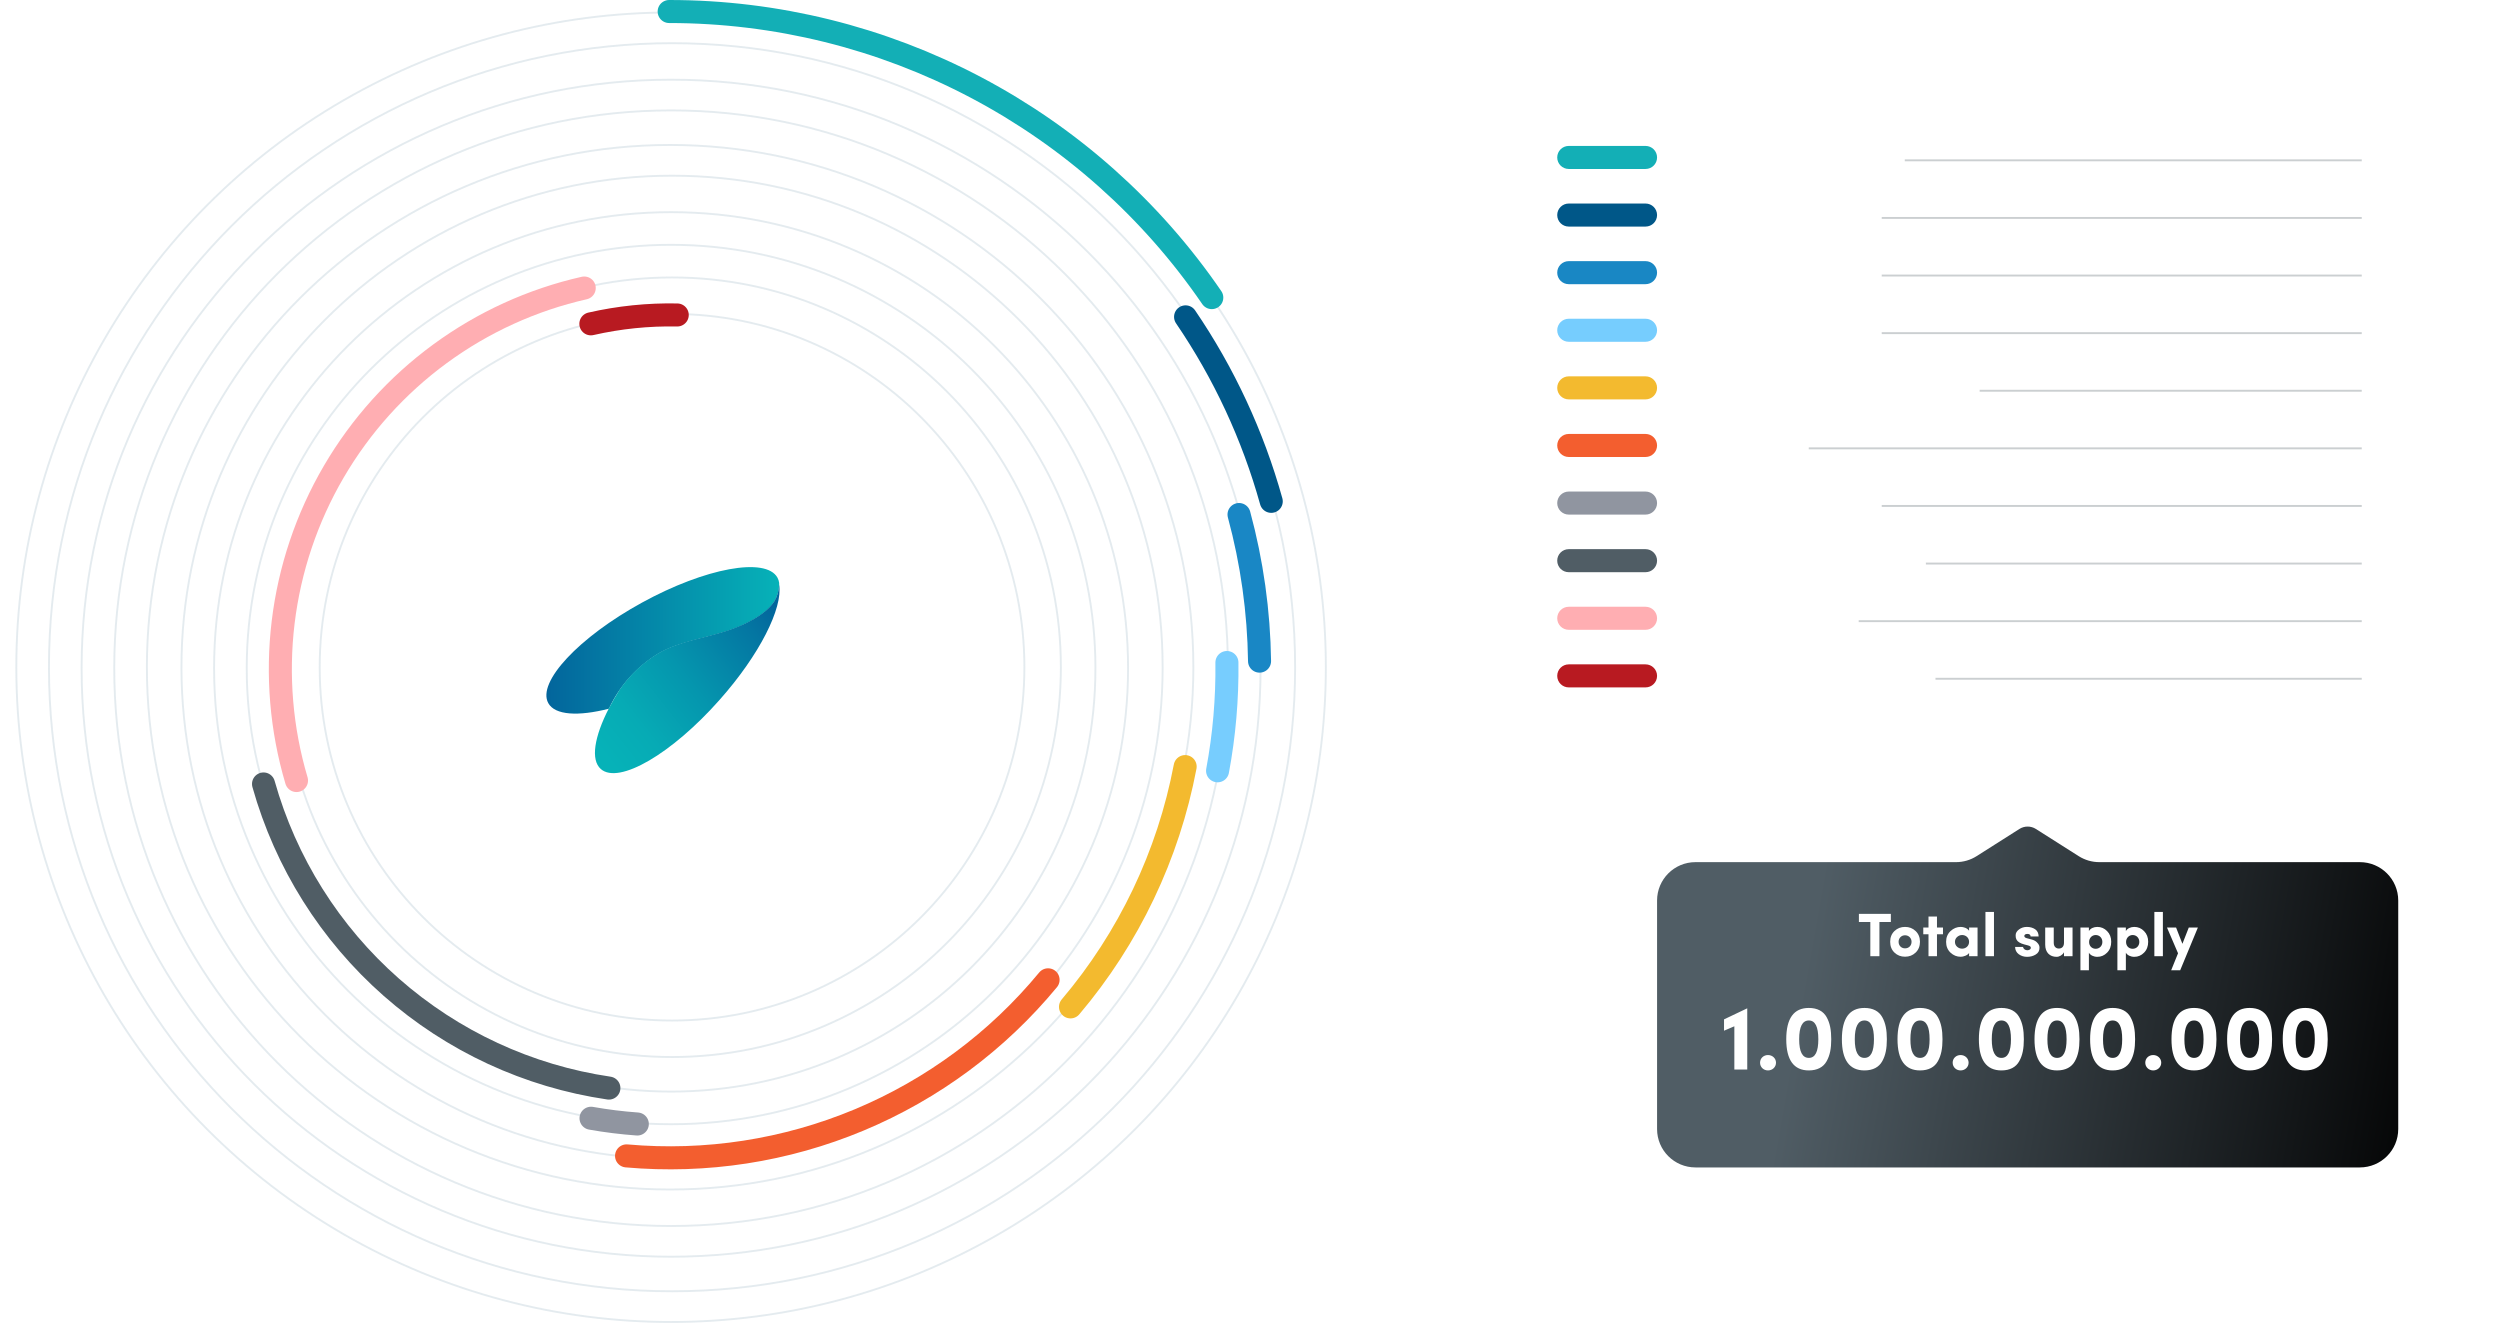 <svg width="1302" height="697" viewBox="0 0 1302 697" fill="none" xmlns="http://www.w3.org/2000/svg">
    <circle opacity="0.3" cx="349.5" cy="347.5" r="341" stroke="#A6BBC8"/>
    <path opacity="0.3" d="M674.5 347.5C674.5 526.993 529.216 672.5 350 672.5C170.784 672.5 25.5 526.993 25.5 347.5C25.5 168.007 170.784 22.5 350 22.5C529.216 22.5 674.5 168.007 674.5 347.5Z" stroke="#A6BBC8"/>
    <path opacity="0.3" d="M656.5 348C656.5 517.275 519.052 654.5 349.5 654.5C179.948 654.5 42.5 517.275 42.5 348C42.5 178.725 179.948 41.5 349.5 41.5C519.052 41.5 656.5 178.725 656.5 348Z" stroke="#A6BBC8"/>
    <path opacity="0.3" d="M639.5 348C639.5 508.44 509.662 638.5 349.5 638.5C189.338 638.5 59.5 508.44 59.5 348C59.5 187.56 189.338 57.5 349.5 57.5C509.662 57.5 639.5 187.56 639.5 348Z" stroke="#A6BBC8"/>
    <path opacity="0.3" d="M621.5 347.5C621.5 497.721 499.498 619.5 349 619.5C198.502 619.5 76.5 497.721 76.5 347.5C76.5 197.279 198.502 75.5 349 75.5C499.498 75.5 621.5 197.279 621.5 347.5Z" stroke="#A6BBC8"/>
    <path opacity="0.3" d="M605.5 347.5C605.5 488.886 491.108 603.5 350 603.5C208.892 603.5 94.5 488.886 94.5 347.5C94.5 206.114 208.892 91.5 350 91.5C491.108 91.5 605.5 206.114 605.5 347.5Z" stroke="#A6BBC8"/>
    <path opacity="0.3" d="M587.5 348C587.5 479.167 480.945 585.5 349.5 585.5C218.055 585.5 111.5 479.167 111.5 348C111.5 216.833 218.055 110.5 349.5 110.5C480.945 110.5 587.5 216.833 587.5 348Z" stroke="#A6BBC8"/>
    <path opacity="0.3" d="M570.5 348C570.5 469.778 471.556 568.5 349.5 568.5C227.444 568.5 128.5 469.778 128.5 348C128.5 226.222 227.444 127.5 349.5 127.5C471.556 127.5 570.5 226.222 570.5 348Z" stroke="#A6BBC8"/>
    <path opacity="0.3" d="M552.5 347.5C552.5 459.615 461.836 550.5 350 550.5C238.163 550.5 147.5 459.615 147.5 347.5C147.5 235.385 238.163 144.5 350 144.5C461.836 144.5 552.5 235.385 552.5 347.5Z" stroke="#A6BBC8"/>
    <path opacity="0.3" d="M533.5 347.5C533.5 449.122 451.343 531.5 350 531.5C248.657 531.5 166.5 449.122 166.5 347.5C166.5 245.878 248.657 163.5 350 163.5C451.343 163.5 533.5 245.878 533.5 347.5Z" stroke="#A6BBC8"/>
    <line opacity="0.3" x1="992" y1="83.5" x2="1230" y2="83.5" stroke="#505D65"/>
    <line opacity="0.3" x1="980" y1="113.5" x2="1230" y2="113.5" stroke="#505D65"/>
    <line opacity="0.3" x1="980" y1="143.5" x2="1230" y2="143.5" stroke="#505D65"/>
    <line opacity="0.3" x1="980" y1="173.5" x2="1230" y2="173.5" stroke="#505D65"/>
    <line opacity="0.3" x1="1031" y1="203.5" x2="1230" y2="203.5" stroke="#505D65"/>
    <line opacity="0.3" x1="942" y1="233.5" x2="1230" y2="233.5" stroke="#505D65"/>
    <line opacity="0.3" x1="980" y1="263.5" x2="1230" y2="263.5" stroke="#505D65"/>
    <line opacity="0.3" x1="1003" y1="293.5" x2="1230" y2="293.5" stroke="#505D65"/>
    <line opacity="0.3" x1="968" y1="323.5" x2="1230" y2="323.5" stroke="#505D65"/>
    <line opacity="0.3" x1="1008" y1="353.5" x2="1230" y2="353.5" stroke="#505D65"/>
    <path d="M876.88 89V75.22H882.38C883.74 75.22 884.76 75.64 885.44 76.48C886.14 77.32 886.48 78.34 886.48 79.54C886.48 80.74 886.14 81.76 885.44 82.6C884.76 83.42 883.74 83.84 882.38 83.84H878.76V89H876.88ZM882.36 76.96H878.76V82.1H882.26C883.84 82.1 884.62 80.96 884.62 79.54C884.62 78.12 883.86 76.96 882.36 76.96ZM895.049 84.7V79.66H896.869V89H895.049V87.6C894.509 88.64 893.289 89.2 892.149 89.2C889.829 89.2 888.529 87.7 888.549 85.06V79.66H890.369V84.94C890.369 86.48 891.129 87.42 892.409 87.42C893.909 87.42 895.049 86.56 895.049 84.7ZM901.699 87.56V89H899.879V74.58H901.699V81.06C902.319 80.02 903.559 79.46 904.979 79.46C906.319 79.46 907.439 79.9 908.339 80.8C909.239 81.7 909.699 82.86 909.699 84.32C909.699 85.76 909.239 86.94 908.319 87.84C907.399 88.74 906.279 89.2 904.959 89.2C903.619 89.2 902.319 88.6 901.699 87.56ZM901.719 84.3C901.719 85.26 902.019 86.02 902.619 86.58C903.219 87.14 903.959 87.42 904.819 87.42C905.679 87.42 906.379 87.12 906.959 86.54C907.539 85.96 907.839 85.2 907.839 84.3C907.839 83.4 907.539 82.66 906.959 82.1C906.379 81.52 905.679 81.24 904.819 81.24C903.999 81.24 903.279 81.52 902.659 82.06C902.039 82.6 901.719 83.36 901.719 84.3ZM912.125 89V74.58H913.945V89H912.125ZM918.789 89H916.989V79.66H918.789V89ZM916.989 77.06C916.509 76.6 916.509 75.84 916.989 75.38C917.489 74.92 918.289 74.92 918.769 75.38C919.269 75.84 919.269 76.6 918.769 77.06C918.289 77.52 917.489 77.52 916.989 77.06ZM926.153 79.46C927.633 79.46 928.833 79.96 929.753 80.96L928.373 82.12C927.793 81.54 927.053 81.24 926.153 81.24C925.293 81.24 924.553 81.52 923.933 82.1C923.313 82.66 923.013 83.4 923.013 84.3C923.013 85.22 923.313 85.98 923.933 86.56C924.553 87.14 925.293 87.44 926.153 87.44C927.053 87.44 927.793 87.14 928.373 86.52L929.773 87.68C928.833 88.7 927.633 89.2 926.153 89.2C924.773 89.2 923.613 88.74 922.653 87.84C921.693 86.92 921.213 85.74 921.213 84.3C921.213 82.86 921.693 81.7 922.653 80.8C923.613 79.9 924.773 79.46 926.153 79.46ZM936.782 85.02H938.642C938.662 85.64 938.942 86.22 939.502 86.72C940.062 87.22 940.762 87.46 941.602 87.46C943.262 87.46 944.202 86.58 944.382 85.44C944.482 84.08 943.482 83.3 942.042 82.98L940.262 82.54C938.022 81.96 936.902 80.76 936.902 78.94C936.902 77.8 937.342 76.88 938.222 76.16C939.102 75.42 940.142 75.06 941.362 75.06C942.642 75.06 943.702 75.44 944.542 76.18C945.382 76.92 945.802 77.88 945.802 79.1H943.942C943.942 77.74 942.862 76.84 941.342 76.84C940.642 76.84 940.042 77.04 939.522 77.42C939.022 77.8 938.762 78.3 938.762 78.92C938.762 79.88 939.422 80.52 940.722 80.84L942.522 81.28C945.142 81.94 946.462 83.44 946.202 85.6C946.082 86.64 945.602 87.5 944.782 88.18C943.962 88.86 942.902 89.2 941.602 89.2C940.222 89.2 939.082 88.78 938.162 87.96C937.242 87.12 936.782 86.14 936.782 85.02ZM957.927 89H956.127V87.56C955.507 88.6 954.207 89.2 952.847 89.2C951.527 89.2 950.407 88.74 949.487 87.84C948.567 86.94 948.107 85.76 948.107 84.32C948.107 82.86 948.567 81.7 949.487 80.8C950.407 79.9 951.527 79.46 952.847 79.46C954.207 79.46 955.547 80.04 956.127 81.06V79.66H957.927V89ZM956.107 84.3C956.107 83.36 955.787 82.6 955.167 82.06C954.547 81.52 953.827 81.24 953.007 81.24C952.147 81.24 951.407 81.52 950.827 82.1C950.247 82.66 949.967 83.4 949.967 84.3C949.967 85.2 950.267 85.96 950.847 86.54C951.427 87.12 952.147 87.42 953.007 87.42C953.867 87.42 954.607 87.14 955.207 86.58C955.807 86.02 956.107 85.26 956.107 84.3ZM960.973 89V74.58H962.793V89H960.973ZM967.036 83.6H972.836C972.616 82.06 971.516 81.1 969.996 81.1C968.416 81.1 967.256 82.06 967.036 83.6ZM974.636 84.3C974.636 84.64 974.636 84.88 974.616 85.02H967.036C967.256 86.56 968.456 87.56 970.056 87.56C971.196 87.56 972.236 87.02 972.736 86.12C972.916 86.18 973.176 86.3 973.536 86.44L974.296 86.72C973.516 88.32 971.856 89.2 969.996 89.2C968.636 89.2 967.496 88.74 966.576 87.84C965.676 86.94 965.216 85.76 965.216 84.3C965.216 82.84 965.676 81.68 966.576 80.8C967.496 79.9 968.636 79.46 969.996 79.46C971.336 79.46 972.456 79.9 973.316 80.8C974.196 81.68 974.636 82.84 974.636 84.3ZM876.88 119V105.22H882.38C883.74 105.22 884.76 105.64 885.44 106.48C886.14 107.32 886.48 108.34 886.48 109.54C886.48 110.74 886.14 111.76 885.44 112.6C884.76 113.42 883.74 113.84 882.38 113.84H878.76V119H876.88ZM882.36 106.96H878.76V112.1H882.26C883.84 112.1 884.62 110.96 884.62 109.54C884.62 108.12 883.86 106.96 882.36 106.96ZM890.352 115.6V119H888.532V109.66H890.352V111.76C890.812 110.22 891.672 109.46 892.952 109.46C893.692 109.46 894.232 109.58 894.572 109.82L894.292 111.52C893.852 111.3 893.392 111.2 892.912 111.2C891.212 111.2 890.352 112.96 890.352 115.6ZM897.388 113.6H903.188C902.968 112.06 901.868 111.1 900.348 111.1C898.768 111.1 897.608 112.06 897.388 113.6ZM904.988 114.3C904.988 114.64 904.988 114.88 904.968 115.02H897.388C897.608 116.56 898.808 117.56 900.408 117.56C901.548 117.56 902.588 117.02 903.088 116.12C903.268 116.18 903.528 116.3 903.888 116.44L904.648 116.72C903.868 118.32 902.208 119.2 900.348 119.2C898.988 119.2 897.848 118.74 896.928 117.84C896.028 116.94 895.568 115.76 895.568 114.3C895.568 112.84 896.028 111.68 896.928 110.8C897.848 109.9 898.988 109.46 900.348 109.46C901.688 109.46 902.808 109.9 903.668 110.8C904.548 111.68 904.988 112.84 904.988 114.3ZM912.017 115.02H913.877C913.897 115.64 914.177 116.22 914.737 116.72C915.297 117.22 915.997 117.46 916.837 117.46C918.497 117.46 919.437 116.58 919.617 115.44C919.717 114.08 918.717 113.3 917.277 112.98L915.497 112.54C913.257 111.96 912.137 110.76 912.137 108.94C912.137 107.8 912.577 106.88 913.457 106.16C914.337 105.42 915.377 105.06 916.597 105.06C917.877 105.06 918.937 105.44 919.777 106.18C920.617 106.92 921.037 107.88 921.037 109.1H919.177C919.177 107.74 918.097 106.84 916.577 106.84C915.877 106.84 915.277 107.04 914.757 107.42C914.257 107.8 913.997 108.3 913.997 108.92C913.997 109.88 914.657 110.52 915.957 110.84L917.757 111.28C920.377 111.94 921.697 113.44 921.437 115.6C921.317 116.64 920.837 117.5 920.017 118.18C919.197 118.86 918.137 119.2 916.837 119.2C915.457 119.2 914.317 118.78 913.397 117.96C912.477 117.12 912.017 116.14 912.017 115.02ZM933.161 119H931.361V117.56C930.741 118.6 929.441 119.2 928.081 119.2C926.761 119.2 925.641 118.74 924.721 117.84C923.801 116.94 923.341 115.76 923.341 114.32C923.341 112.86 923.801 111.7 924.721 110.8C925.641 109.9 926.761 109.46 928.081 109.46C929.441 109.46 930.781 110.04 931.361 111.06V109.66H933.161V119ZM931.341 114.3C931.341 113.36 931.021 112.6 930.401 112.06C929.781 111.52 929.061 111.24 928.241 111.24C927.381 111.24 926.641 111.52 926.061 112.1C925.481 112.66 925.201 113.4 925.201 114.3C925.201 115.2 925.501 115.96 926.081 116.54C926.661 117.12 927.381 117.42 928.241 117.42C929.101 117.42 929.841 117.14 930.441 116.58C931.041 116.02 931.341 115.26 931.341 114.3ZM936.208 119V104.58H938.028V119H936.208ZM942.271 113.6H948.071C947.851 112.06 946.751 111.1 945.231 111.1C943.651 111.1 942.491 112.06 942.271 113.6ZM949.871 114.3C949.871 114.64 949.871 114.88 949.851 115.02H942.271C942.491 116.56 943.691 117.56 945.291 117.56C946.431 117.56 947.471 117.02 947.971 116.12C948.151 116.18 948.411 116.3 948.771 116.44L949.531 116.72C948.751 118.32 947.091 119.2 945.231 119.2C943.871 119.2 942.731 118.74 941.811 117.84C940.911 116.94 940.451 115.76 940.451 114.3C940.451 112.84 940.911 111.68 941.811 110.8C942.731 109.9 943.871 109.46 945.231 109.46C946.571 109.46 947.691 109.9 948.551 110.8C949.431 111.68 949.871 112.84 949.871 114.3ZM958.819 108.74L957.479 107.68C958.199 106.42 959.659 105.66 961.259 105.76C962.319 105.82 963.179 106.2 963.859 106.92C964.559 107.62 964.879 108.44 964.859 109.38C964.859 109.64 964.819 109.9 964.739 110.18C964.499 110.96 964.019 111.56 963.319 111.96C963.979 112.2 964.499 112.66 964.879 113.36C965.279 114.06 965.439 114.76 965.379 115.48C965.279 116.58 964.759 117.5 963.819 118.22C962.879 118.94 961.819 119.26 960.599 119.16C958.899 119.06 957.419 117.96 956.719 116.44L958.299 115.58C958.719 116.52 959.719 117.3 960.739 117.38H960.719C961.459 117.42 962.099 117.24 962.659 116.82C963.239 116.4 963.539 115.86 963.559 115.24C963.579 114.62 963.319 114.06 962.819 113.6C962.319 113.14 961.739 112.9 961.039 112.9H959.559V111.16H961.039C961.939 111.18 962.679 110.54 962.839 109.66C962.939 109.12 962.859 108.66 962.619 108.32C962.319 107.86 961.799 107.6 961.099 107.56C960.159 107.48 959.399 107.88 958.819 108.74ZM876.88 149V135.22H882.38C883.74 135.22 884.76 135.64 885.44 136.48C886.14 137.32 886.48 138.34 886.48 139.54C886.48 140.74 886.14 141.76 885.44 142.6C884.76 143.42 883.74 143.84 882.38 143.84H878.76V149H876.88ZM882.36 136.96H878.76V142.1H882.26C883.84 142.1 884.62 140.96 884.62 139.54C884.62 138.12 883.86 136.96 882.36 136.96ZM890.352 145.6V149H888.532V139.66H890.352V141.76C890.812 140.22 891.672 139.46 892.952 139.46C893.692 139.46 894.232 139.58 894.572 139.82L894.292 141.52C893.852 141.3 893.392 141.2 892.912 141.2C891.212 141.2 890.352 142.96 890.352 145.6ZM897.388 143.6H903.188C902.968 142.06 901.868 141.1 900.348 141.1C898.768 141.1 897.608 142.06 897.388 143.6ZM904.988 144.3C904.988 144.64 904.988 144.88 904.968 145.02H897.388C897.608 146.56 898.808 147.56 900.408 147.56C901.548 147.56 902.588 147.02 903.088 146.12C903.268 146.18 903.528 146.3 903.888 146.44L904.648 146.72C903.868 148.32 902.208 149.2 900.348 149.2C898.988 149.2 897.848 148.74 896.928 147.84C896.028 146.94 895.568 145.76 895.568 144.3C895.568 142.84 896.028 141.68 896.928 140.8C897.848 139.9 898.988 139.46 900.348 139.46C901.688 139.46 902.808 139.9 903.668 140.8C904.548 141.68 904.988 142.84 904.988 144.3ZM912.017 145.02H913.877C913.897 145.64 914.177 146.22 914.737 146.72C915.297 147.22 915.997 147.46 916.837 147.46C918.497 147.46 919.437 146.58 919.617 145.44C919.717 144.08 918.717 143.3 917.277 142.98L915.497 142.54C913.257 141.96 912.137 140.76 912.137 138.94C912.137 137.8 912.577 136.88 913.457 136.16C914.337 135.42 915.377 135.06 916.597 135.06C917.877 135.06 918.937 135.44 919.777 136.18C920.617 136.92 921.037 137.88 921.037 139.1H919.177C919.177 137.74 918.097 136.84 916.577 136.84C915.877 136.84 915.277 137.04 914.757 137.42C914.257 137.8 913.997 138.3 913.997 138.92C913.997 139.88 914.657 140.52 915.957 140.84L917.757 141.28C920.377 141.94 921.697 143.44 921.437 145.6C921.317 146.64 920.837 147.5 920.017 148.18C919.197 148.86 918.137 149.2 916.837 149.2C915.457 149.2 914.317 148.78 913.397 147.96C912.477 147.12 912.017 146.14 912.017 145.02ZM933.161 149H931.361V147.56C930.741 148.6 929.441 149.2 928.081 149.2C926.761 149.2 925.641 148.74 924.721 147.84C923.801 146.94 923.341 145.76 923.341 144.32C923.341 142.86 923.801 141.7 924.721 140.8C925.641 139.9 926.761 139.46 928.081 139.46C929.441 139.46 930.781 140.04 931.361 141.06V139.66H933.161V149ZM931.341 144.3C931.341 143.36 931.021 142.6 930.401 142.06C929.781 141.52 929.061 141.24 928.241 141.24C927.381 141.24 926.641 141.52 926.061 142.1C925.481 142.66 925.201 143.4 925.201 144.3C925.201 145.2 925.501 145.96 926.081 146.54C926.661 147.12 927.381 147.42 928.241 147.42C929.101 147.42 929.841 147.14 930.441 146.58C931.041 146.02 931.341 145.26 931.341 144.3ZM936.208 149V134.58H938.028V149H936.208ZM942.271 143.6H948.071C947.851 142.06 946.751 141.1 945.231 141.1C943.651 141.1 942.491 142.06 942.271 143.6ZM949.871 144.3C949.871 144.64 949.871 144.88 949.851 145.02H942.271C942.491 146.56 943.691 147.56 945.291 147.56C946.431 147.56 947.471 147.02 947.971 146.12C948.151 146.18 948.411 146.3 948.771 146.44L949.531 146.72C948.751 148.32 947.091 149.2 945.231 149.2C943.871 149.2 942.731 148.74 941.811 147.84C940.911 146.94 940.451 145.76 940.451 144.3C940.451 142.84 940.911 141.68 941.811 140.8C942.731 139.9 943.871 139.46 945.231 139.46C946.571 139.46 947.691 139.9 948.551 140.8C949.431 141.68 949.871 142.84 949.871 144.3ZM957.059 149V148.2L962.359 141.78C962.999 141.04 963.319 140.32 963.319 139.64C963.319 138.42 962.299 137.58 960.999 137.58C959.799 137.58 958.819 138.36 958.639 139.64L956.899 139.22C957.079 138.18 957.539 137.34 958.299 136.72C959.059 136.1 959.959 135.78 960.999 135.78C962.159 135.78 963.139 136.14 963.919 136.86C964.699 137.58 965.099 138.5 965.099 139.64C965.099 140.82 964.619 141.94 963.679 143.02L960.139 147.2H965.119V149H957.059ZM876.88 179V165.22H882.38C883.74 165.22 884.76 165.64 885.44 166.48C886.14 167.32 886.48 168.34 886.48 169.54C886.48 170.74 886.14 171.76 885.44 172.6C884.76 173.42 883.74 173.84 882.38 173.84H878.76V179H876.88ZM882.36 166.96H878.76V172.1H882.26C883.84 172.1 884.62 170.96 884.62 169.54C884.62 168.12 883.86 166.96 882.36 166.96ZM890.352 175.6V179H888.532V169.66H890.352V171.76C890.812 170.22 891.672 169.46 892.952 169.46C893.692 169.46 894.232 169.58 894.572 169.82L894.292 171.52C893.852 171.3 893.392 171.2 892.912 171.2C891.212 171.2 890.352 172.96 890.352 175.6ZM897.388 173.6H903.188C902.968 172.06 901.868 171.1 900.348 171.1C898.768 171.1 897.608 172.06 897.388 173.6ZM904.988 174.3C904.988 174.64 904.988 174.88 904.968 175.02H897.388C897.608 176.56 898.808 177.56 900.408 177.56C901.548 177.56 902.588 177.02 903.088 176.12C903.268 176.18 903.528 176.3 903.888 176.44L904.648 176.72C903.868 178.32 902.208 179.2 900.348 179.2C898.988 179.2 897.848 178.74 896.928 177.84C896.028 176.94 895.568 175.76 895.568 174.3C895.568 172.84 896.028 171.68 896.928 170.8C897.848 169.9 898.988 169.46 900.348 169.46C901.688 169.46 902.808 169.9 903.668 170.8C904.548 171.68 904.988 172.84 904.988 174.3ZM912.017 175.02H913.877C913.897 175.64 914.177 176.22 914.737 176.72C915.297 177.22 915.997 177.46 916.837 177.46C918.497 177.46 919.437 176.58 919.617 175.44C919.717 174.08 918.717 173.3 917.277 172.98L915.497 172.54C913.257 171.96 912.137 170.76 912.137 168.94C912.137 167.8 912.577 166.88 913.457 166.16C914.337 165.42 915.377 165.06 916.597 165.06C917.877 165.06 918.937 165.44 919.777 166.18C920.617 166.92 921.037 167.88 921.037 169.1H919.177C919.177 167.74 918.097 166.84 916.577 166.84C915.877 166.84 915.277 167.04 914.757 167.42C914.257 167.8 913.997 168.3 913.997 168.92C913.997 169.88 914.657 170.52 915.957 170.84L917.757 171.28C920.377 171.94 921.697 173.44 921.437 175.6C921.317 176.64 920.837 177.5 920.017 178.18C919.197 178.86 918.137 179.2 916.837 179.2C915.457 179.2 914.317 178.78 913.397 177.96C912.477 177.12 912.017 176.14 912.017 175.02ZM933.161 179H931.361V177.56C930.741 178.6 929.441 179.2 928.081 179.2C926.761 179.2 925.641 178.74 924.721 177.84C923.801 176.94 923.341 175.76 923.341 174.32C923.341 172.86 923.801 171.7 924.721 170.8C925.641 169.9 926.761 169.46 928.081 169.46C929.441 169.46 930.781 170.04 931.361 171.06V169.66H933.161V179ZM931.341 174.3C931.341 173.36 931.021 172.6 930.401 172.06C929.781 171.52 929.061 171.24 928.241 171.24C927.381 171.24 926.641 171.52 926.061 172.1C925.481 172.66 925.201 173.4 925.201 174.3C925.201 175.2 925.501 175.96 926.081 176.54C926.661 177.12 927.381 177.42 928.241 177.42C929.101 177.42 929.841 177.14 930.441 176.58C931.041 176.02 931.341 175.26 931.341 174.3ZM936.208 179V164.58H938.028V179H936.208ZM942.271 173.6H948.071C947.851 172.06 946.751 171.1 945.231 171.1C943.651 171.1 942.491 172.06 942.271 173.6ZM949.871 174.3C949.871 174.64 949.871 174.88 949.851 175.02H942.271C942.491 176.56 943.691 177.56 945.291 177.56C946.431 177.56 947.471 177.02 947.971 176.12C948.151 176.18 948.411 176.3 948.771 176.44L949.531 176.72C948.751 178.32 947.091 179.2 945.231 179.2C943.871 179.2 942.731 178.74 941.811 177.84C940.911 176.94 940.451 175.76 940.451 174.3C940.451 172.84 940.911 171.68 941.811 170.8C942.731 169.9 943.871 169.46 945.231 169.46C946.571 169.46 947.691 169.9 948.551 170.8C949.431 171.68 949.871 172.84 949.871 174.3ZM960.619 179H958.819V168.22L956.699 168.96V167.24L960.619 165.82V179ZM876.04 205.02H877.9C877.92 205.64 878.2 206.22 878.76 206.72C879.32 207.22 880.02 207.46 880.86 207.46C882.52 207.46 883.46 206.58 883.64 205.44C883.74 204.08 882.74 203.3 881.3 202.98L879.52 202.54C877.28 201.96 876.16 200.76 876.16 198.94C876.16 197.8 876.6 196.88 877.48 196.16C878.36 195.42 879.4 195.06 880.62 195.06C881.9 195.06 882.96 195.44 883.8 196.18C884.64 196.92 885.06 197.88 885.06 199.1H883.2C883.2 197.74 882.12 196.84 880.6 196.84C879.9 196.84 879.3 197.04 878.78 197.42C878.28 197.8 878.02 198.3 878.02 198.92C878.02 199.88 878.68 200.52 879.98 200.84L881.78 201.28C884.4 201.94 885.72 203.44 885.46 205.6C885.34 206.64 884.86 207.5 884.04 208.18C883.22 208.86 882.16 209.2 880.86 209.2C879.48 209.2 878.34 208.78 877.42 207.96C876.5 207.12 876.04 206.14 876.04 205.02ZM890.407 196.14V199.66H892.387V201.2H890.407V209H888.587V201.2H886.907V199.66H888.587V196.14H890.407ZM896.27 205.6V209H894.45V199.66H896.27V201.76C896.73 200.22 897.59 199.46 898.87 199.46C899.61 199.46 900.15 199.58 900.49 199.82L900.21 201.52C899.77 201.3 899.31 201.2 898.83 201.2C897.13 201.2 896.27 202.96 896.27 205.6ZM911.306 209H909.506V207.56C908.886 208.6 907.586 209.2 906.226 209.2C904.906 209.2 903.786 208.74 902.866 207.84C901.946 206.94 901.486 205.76 901.486 204.32C901.486 202.86 901.946 201.7 902.866 200.8C903.786 199.9 904.906 199.46 906.226 199.46C907.586 199.46 908.926 200.04 909.506 201.06V199.66H911.306V209ZM909.486 204.3C909.486 203.36 909.166 202.6 908.546 202.06C907.926 201.52 907.206 201.24 906.386 201.24C905.526 201.24 904.786 201.52 904.206 202.1C903.626 202.66 903.346 203.4 903.346 204.3C903.346 205.2 903.646 205.96 904.226 206.54C904.806 207.12 905.526 207.42 906.386 207.42C907.246 207.42 907.986 207.14 908.586 206.58C909.186 206.02 909.486 205.26 909.486 204.3ZM916.872 196.14V199.66H918.852V201.2H916.872V209H915.052V201.2H913.372V199.66H915.052V196.14H916.872ZM921.978 203.6H927.778C927.558 202.06 926.458 201.1 924.938 201.1C923.358 201.1 922.198 202.06 921.978 203.6ZM929.578 204.3C929.578 204.64 929.578 204.88 929.558 205.02H921.978C922.198 206.56 923.398 207.56 924.998 207.56C926.138 207.56 927.178 207.02 927.678 206.12C927.858 206.18 928.118 206.3 928.478 206.44L929.238 206.72C928.458 208.32 926.798 209.2 924.938 209.2C923.578 209.2 922.438 208.74 921.518 207.84C920.618 206.94 920.158 205.76 920.158 204.3C920.158 202.84 920.618 201.68 921.518 200.8C922.438 199.9 923.578 199.46 924.938 199.46C926.278 199.46 927.398 199.9 928.258 200.8C929.138 201.68 929.578 202.84 929.578 204.3ZM932.571 210.72L933.291 210.34C933.831 211.36 934.931 211.94 935.991 211.94C938.211 211.94 939.311 210.52 939.311 207.7C939.311 207.64 939.291 207.54 939.291 207.48C938.751 208.54 937.371 209.2 936.011 209.2C934.691 209.2 933.571 208.76 932.651 207.86C931.731 206.96 931.271 205.8 931.271 204.36C931.271 202.9 931.731 201.72 932.651 200.82C933.571 199.92 934.691 199.46 936.011 199.46C937.371 199.46 938.711 200.08 939.291 201.12V199.66H941.091V207.58C941.091 211.64 939.391 213.66 935.991 213.66C934.231 213.66 932.651 212.74 931.771 211.14C931.871 211.1 932.131 210.96 932.571 210.72ZM939.271 204.34C939.271 203.38 938.971 202.62 938.371 202.08C937.771 201.52 937.031 201.24 936.171 201.24C935.311 201.24 934.591 201.54 934.011 202.12C933.431 202.7 933.131 203.44 933.131 204.34C933.131 205.28 933.411 206.02 933.991 206.58C934.571 207.14 935.311 207.42 936.171 207.42C936.991 207.42 937.711 207.14 938.331 206.58C938.951 206.02 939.271 205.28 939.271 204.34ZM945.918 209H944.118V199.66H945.918V209ZM944.118 197.06C943.638 196.6 943.638 195.84 944.118 195.38C944.618 194.92 945.418 194.92 945.898 195.38C946.398 195.84 946.398 196.6 945.898 197.06C945.418 197.52 944.618 197.52 944.118 197.06ZM953.281 199.46C954.761 199.46 955.961 199.96 956.881 200.96L955.501 202.12C954.921 201.54 954.181 201.24 953.281 201.24C952.421 201.24 951.681 201.52 951.061 202.1C950.441 202.66 950.141 203.4 950.141 204.3C950.141 205.22 950.441 205.98 951.061 206.56C951.681 207.14 952.421 207.44 953.281 207.44C954.181 207.44 954.921 207.14 955.501 206.52L956.901 207.68C955.961 208.7 954.761 209.2 953.281 209.2C951.901 209.2 950.741 208.74 949.781 207.84C948.821 206.92 948.341 205.74 948.341 204.3C948.341 202.86 948.821 201.7 949.781 200.8C950.741 199.9 951.901 199.46 953.281 199.46ZM970.531 203.78L974.211 209H971.951L968.391 203.84H966.631V209H964.751V195.22H970.051C971.411 195.22 972.431 195.64 973.111 196.48C973.791 197.32 974.131 198.34 974.131 199.54C974.131 200.66 973.831 201.62 973.231 202.42C972.651 203.22 971.751 203.68 970.531 203.78ZM969.991 196.96H966.631V202.1H969.911C971.491 202.1 972.211 200.98 972.211 199.54C972.211 198.12 971.491 196.96 969.991 196.96ZM975.724 204.3C975.724 202.86 976.184 201.7 977.124 200.8C978.064 199.9 979.224 199.46 980.604 199.46C981.984 199.46 983.144 199.9 984.084 200.8C985.024 201.7 985.504 202.86 985.504 204.3C985.504 205.74 985.024 206.92 984.064 207.84C983.124 208.74 981.964 209.2 980.604 209.2C979.244 209.2 978.084 208.74 977.144 207.84C976.204 206.94 975.724 205.76 975.724 204.3ZM983.684 204.3C983.684 203.38 983.384 202.64 982.784 202.08C982.204 201.52 981.464 201.24 980.604 201.24C979.744 201.24 979.004 201.52 978.404 202.08C977.824 202.64 977.524 203.38 977.524 204.3C977.524 205.24 977.824 206 978.404 206.58C979.004 207.16 979.744 207.44 980.604 207.44C981.464 207.44 982.204 207.16 982.784 206.58C983.384 206 983.684 205.24 983.684 204.3ZM994.326 204.7V199.66H996.146V209H994.326V207.6C993.786 208.64 992.566 209.2 991.426 209.2C989.106 209.2 987.806 207.7 987.826 205.06V199.66H989.646V204.94C989.646 206.48 990.406 207.42 991.686 207.42C993.186 207.42 994.326 206.56 994.326 204.7ZM1000.98 203.96V209H999.157V199.66H1000.98V201.06C1001.52 200.02 1002.76 199.46 1003.9 199.46C1006.22 199.46 1007.5 200.96 1007.5 203.6V209H1005.68V203.72C1005.68 202.18 1004.9 201.24 1003.62 201.24C1002.16 201.24 1000.98 202.12 1000.98 203.96ZM1019.63 209H1017.81V207.56C1017.19 208.6 1015.89 209.2 1014.53 209.2C1013.21 209.2 1012.09 208.74 1011.17 207.84C1010.27 206.94 1009.81 205.76 1009.81 204.32C1009.81 202.86 1010.27 201.7 1011.17 200.8C1012.07 199.9 1013.19 199.46 1014.51 199.46C1015.93 199.46 1017.19 200.02 1017.81 201.06V194.58H1019.63V209ZM1014.69 201.24C1013.83 201.24 1013.11 201.52 1012.53 202.1C1011.95 202.66 1011.67 203.4 1011.67 204.3C1011.67 205.2 1011.95 205.96 1012.53 206.54C1013.11 207.12 1013.83 207.42 1014.69 207.42C1015.55 207.42 1016.27 207.14 1016.87 206.58C1017.49 206 1017.79 205.24 1017.79 204.3C1017.79 203.36 1017.47 202.6 1016.85 202.06C1016.23 201.52 1015.51 201.24 1014.69 201.24ZM875.56 226.98V225.22H885.8V226.98H881.62V239H879.74V226.98H875.56ZM887.271 233.6H893.071C892.851 232.06 891.751 231.1 890.231 231.1C888.651 231.1 887.491 232.06 887.271 233.6ZM894.871 234.3C894.871 234.64 894.871 234.88 894.851 235.02H887.271C887.491 236.56 888.691 237.56 890.291 237.56C891.431 237.56 892.471 237.02 892.971 236.12C893.151 236.18 893.411 236.3 893.771 236.44L894.531 236.72C893.751 238.32 892.091 239.2 890.231 239.2C888.871 239.2 887.731 238.74 886.811 237.84C885.911 236.94 885.451 235.76 885.451 234.3C885.451 232.84 885.911 231.68 886.811 230.8C887.731 229.9 888.871 229.46 890.231 229.46C891.571 229.46 892.691 229.9 893.551 230.8C894.431 231.68 894.871 232.84 894.871 234.3ZM906.384 239H904.584V237.56C903.964 238.6 902.664 239.2 901.304 239.2C899.984 239.2 898.864 238.74 897.944 237.84C897.024 236.94 896.564 235.76 896.564 234.32C896.564 232.86 897.024 231.7 897.944 230.8C898.864 229.9 899.984 229.46 901.304 229.46C902.664 229.46 904.004 230.04 904.584 231.06V229.66H906.384V239ZM904.564 234.3C904.564 233.36 904.244 232.6 903.624 232.06C903.004 231.52 902.284 231.24 901.464 231.24C900.604 231.24 899.864 231.52 899.284 232.1C898.704 232.66 898.424 233.4 898.424 234.3C898.424 235.2 898.724 235.96 899.304 236.54C899.884 237.12 900.604 237.42 901.464 237.42C902.324 237.42 903.064 237.14 903.664 236.58C904.264 236.02 904.564 235.26 904.564 234.3ZM920.17 231.24C918.65 231.22 917.69 232.36 917.69 233.96V239H915.87V233.7C915.87 232.18 915.07 231.24 913.85 231.24C912.41 231.24 911.25 232.14 911.25 233.96V239H909.43V229.66H911.25V231.06C911.71 230.12 912.89 229.58 913.83 229.5C914.19 229.48 914.53 229.5 914.85 229.56C916.03 229.74 916.85 230.36 917.29 231.38C917.95 230.1 919.03 229.46 920.53 229.46C922.85 229.46 924.13 230.96 924.13 233.6V239H922.31V233.72C922.31 232.18 921.51 231.24 920.17 231.24ZM879.48 255.22L884.34 265.34L889.2 255.22H890.9L892.58 269H890.74L889.48 258.64L885.18 267.48H883.54L879.2 258.64L877.94 269H876.1L877.78 255.22H879.48ZM904.275 269H902.475V267.56C901.855 268.6 900.555 269.2 899.195 269.2C897.875 269.2 896.755 268.74 895.835 267.84C894.915 266.94 894.455 265.76 894.455 264.32C894.455 262.86 894.915 261.7 895.835 260.8C896.755 259.9 897.875 259.46 899.195 259.46C900.555 259.46 901.895 260.04 902.475 261.06V259.66H904.275V269ZM902.455 264.3C902.455 263.36 902.135 262.6 901.515 262.06C900.895 261.52 900.175 261.24 899.355 261.24C898.495 261.24 897.755 261.52 897.175 262.1C896.595 262.66 896.315 263.4 896.315 264.3C896.315 265.2 896.615 265.96 897.195 266.54C897.775 267.12 898.495 267.42 899.355 267.42C900.215 267.42 900.955 267.14 901.555 266.58C902.155 266.02 902.455 265.26 902.455 264.3ZM909.141 265.6V269H907.321V259.66H909.141V261.76C909.601 260.22 910.461 259.46 911.741 259.46C912.481 259.46 913.021 259.58 913.361 259.82L913.081 261.52C912.641 261.3 912.181 261.2 911.701 261.2C910.001 261.2 909.141 262.96 909.141 265.6ZM921.271 269L917.011 264.44V269H915.211V254.58H917.011V262.92L920.231 259.66H922.711L918.711 263.7L923.671 269H921.271ZM925.865 263.6H931.665C931.445 262.06 930.345 261.1 928.825 261.1C927.245 261.1 926.085 262.06 925.865 263.6ZM933.465 264.3C933.465 264.64 933.465 264.88 933.445 265.02H925.865C926.085 266.56 927.285 267.56 928.885 267.56C930.025 267.56 931.065 267.02 931.565 266.12C931.745 266.18 932.005 266.3 932.365 266.44L933.125 266.72C932.345 268.32 930.685 269.2 928.825 269.2C927.465 269.2 926.325 268.74 925.405 267.84C924.505 266.94 924.045 265.76 924.045 264.3C924.045 262.84 924.505 261.68 925.405 260.8C926.325 259.9 927.465 259.46 928.825 259.46C930.165 259.46 931.285 259.9 932.145 260.8C933.025 261.68 933.465 262.84 933.465 264.3ZM938.298 256.14V259.66H940.278V261.2H938.298V269H936.478V261.2H934.798V259.66H936.478V256.14H938.298ZM944.14 269H942.34V259.66H944.14V269ZM942.34 257.06C941.86 256.6 941.86 255.84 942.34 255.38C942.84 254.92 943.64 254.92 944.12 255.38C944.62 255.84 944.62 256.6 944.12 257.06C943.64 257.52 942.84 257.52 942.34 257.06ZM949.004 263.96V269H947.184V259.66H949.004V261.06C949.544 260.02 950.784 259.46 951.924 259.46C954.244 259.46 955.524 260.96 955.524 263.6V269H953.704V263.72C953.704 262.18 952.924 261.24 951.644 261.24C950.184 261.24 949.004 262.12 949.004 263.96ZM959.134 270.72L959.854 270.34C960.394 271.36 961.494 271.94 962.554 271.94C964.774 271.94 965.874 270.52 965.874 267.7C965.874 267.64 965.854 267.54 965.854 267.48C965.314 268.54 963.934 269.2 962.574 269.2C961.254 269.2 960.134 268.76 959.214 267.86C958.294 266.96 957.834 265.8 957.834 264.36C957.834 262.9 958.294 261.72 959.214 260.82C960.134 259.92 961.254 259.46 962.574 259.46C963.934 259.46 965.274 260.08 965.854 261.12V259.66H967.654V267.58C967.654 271.64 965.954 273.66 962.554 273.66C960.794 273.66 959.214 272.74 958.334 271.14C958.434 271.1 958.694 270.96 959.134 270.72ZM965.834 264.34C965.834 263.38 965.534 262.62 964.934 262.08C964.334 261.52 963.594 261.24 962.734 261.24C961.874 261.24 961.154 261.54 960.574 262.12C959.994 262.7 959.694 263.44 959.694 264.34C959.694 265.28 959.974 266.02 960.554 266.58C961.134 267.14 961.874 267.42 962.734 267.42C963.554 267.42 964.274 267.14 964.894 266.58C965.514 266.02 965.834 265.28 965.834 264.34ZM882.66 293.78L886.34 299H884.08L880.52 293.84H878.76V299H876.88V285.22H882.18C883.54 285.22 884.56 285.64 885.24 286.48C885.92 287.32 886.26 288.34 886.26 289.54C886.26 290.66 885.96 291.62 885.36 292.42C884.78 293.22 883.88 293.68 882.66 293.78ZM882.12 286.96H878.76V292.1H882.04C883.62 292.1 884.34 290.98 884.34 289.54C884.34 288.12 883.62 286.96 882.12 286.96ZM889.673 293.6H895.473C895.253 292.06 894.153 291.1 892.633 291.1C891.053 291.1 889.893 292.06 889.673 293.6ZM897.273 294.3C897.273 294.64 897.273 294.88 897.253 295.02H889.673C889.893 296.56 891.093 297.56 892.693 297.56C893.833 297.56 894.873 297.02 895.373 296.12C895.553 296.18 895.813 296.3 896.173 296.44L896.933 296.72C896.153 298.32 894.493 299.2 892.633 299.2C891.273 299.2 890.133 298.74 889.213 297.84C888.313 296.94 887.853 295.76 887.853 294.3C887.853 292.84 888.313 291.68 889.213 290.8C890.133 289.9 891.273 289.46 892.633 289.46C893.973 289.46 895.093 289.9 895.953 290.8C896.833 291.68 897.273 292.84 897.273 294.3ZM902.986 295.18L901.706 294.88C899.926 294.4 899.046 293.5 899.206 291.84C899.266 291.16 899.626 290.6 900.246 290.14C900.866 289.68 901.606 289.46 902.446 289.46C904.186 289.46 905.526 290.32 905.686 292.1H903.946C903.846 291.44 903.226 291.04 902.486 291.04C901.786 291.04 901.226 291.38 901.086 291.88C901.006 292.18 901.006 292.42 901.106 292.62C901.246 292.92 901.626 293.16 902.206 293.34L903.586 293.68C905.206 294.08 906.006 294.98 906.006 296.4C906.006 297.24 905.646 297.92 904.946 298.44C904.246 298.94 903.406 299.2 902.386 299.2C901.486 299.2 900.686 298.92 899.986 298.38C899.286 297.84 898.926 297.1 898.906 296.2H900.566C900.646 296.7 900.906 297.04 901.326 297.26C901.746 297.52 902.226 297.62 902.806 297.58C903.666 297.52 904.206 297.02 904.226 296.36C904.246 295.72 903.766 295.36 902.986 295.18ZM909.575 293.6H915.375C915.155 292.06 914.055 291.1 912.535 291.1C910.955 291.1 909.795 292.06 909.575 293.6ZM917.175 294.3C917.175 294.64 917.175 294.88 917.155 295.02H909.575C909.795 296.56 910.995 297.56 912.595 297.56C913.735 297.56 914.775 297.02 915.275 296.12C915.455 296.18 915.715 296.3 916.075 296.44L916.835 296.72C916.055 298.32 914.395 299.2 912.535 299.2C911.175 299.2 910.035 298.74 909.115 297.84C908.215 296.94 907.755 295.76 907.755 294.3C907.755 292.84 908.215 291.68 909.115 290.8C910.035 289.9 911.175 289.46 912.535 289.46C913.875 289.46 914.995 289.9 915.855 290.8C916.735 291.68 917.175 292.84 917.175 294.3ZM921.309 295.6V299H919.489V289.66H921.309V291.76C921.769 290.22 922.629 289.46 923.909 289.46C924.649 289.46 925.189 289.58 925.529 289.82L925.249 291.52C924.809 291.3 924.349 291.2 923.869 291.2C922.169 291.2 921.309 292.96 921.309 295.6ZM930.079 299L926.199 289.66H928.119L930.959 296.68L933.779 289.66H935.719L931.819 299H931.839H930.079ZM938.56 293.6H944.36C944.14 292.06 943.04 291.1 941.52 291.1C939.94 291.1 938.78 292.06 938.56 293.6ZM946.16 294.3C946.16 294.64 946.16 294.88 946.14 295.02H938.56C938.78 296.56 939.98 297.56 941.58 297.56C942.72 297.56 943.76 297.02 944.26 296.12C944.44 296.18 944.7 296.3 945.06 296.44L945.82 296.72C945.04 298.32 943.38 299.2 941.52 299.2C940.16 299.2 939.02 298.74 938.1 297.84C937.2 296.94 936.74 295.76 936.74 294.3C936.74 292.84 937.2 291.68 938.1 290.8C939.02 289.9 940.16 289.46 941.52 289.46C942.86 289.46 943.98 289.9 944.84 290.8C945.72 291.68 946.16 292.84 946.16 294.3ZM954.028 299V285.22H959.528C960.888 285.22 961.908 285.64 962.588 286.48C963.288 287.32 963.628 288.34 963.628 289.54C963.628 290.74 963.288 291.76 962.588 292.6C961.908 293.42 960.888 293.84 959.528 293.84H955.908V299H954.028ZM959.508 286.96H955.908V292.1H959.408C960.988 292.1 961.768 290.96 961.768 289.54C961.768 288.12 961.008 286.96 959.508 286.96ZM964.826 294.3C964.826 292.86 965.286 291.7 966.226 290.8C967.166 289.9 968.326 289.46 969.706 289.46C971.086 289.46 972.246 289.9 973.186 290.8C974.126 291.7 974.606 292.86 974.606 294.3C974.606 295.74 974.126 296.92 973.166 297.84C972.226 298.74 971.066 299.2 969.706 299.2C968.346 299.2 967.186 298.74 966.246 297.84C965.306 296.94 964.826 295.76 964.826 294.3ZM972.786 294.3C972.786 293.38 972.486 292.64 971.886 292.08C971.306 291.52 970.566 291.24 969.706 291.24C968.846 291.24 968.106 291.52 967.506 292.08C966.926 292.64 966.626 293.38 966.626 294.3C966.626 295.24 966.926 296 967.506 296.58C968.106 297.16 968.846 297.44 969.706 297.44C970.566 297.44 971.306 297.16 971.886 296.58C972.486 296 972.786 295.24 972.786 294.3ZM976.408 294.3C976.408 292.86 976.868 291.7 977.808 290.8C978.748 289.9 979.908 289.46 981.288 289.46C982.668 289.46 983.828 289.9 984.768 290.8C985.708 291.7 986.188 292.86 986.188 294.3C986.188 295.74 985.708 296.92 984.748 297.84C983.808 298.74 982.648 299.2 981.288 299.2C979.928 299.2 978.768 298.74 977.828 297.84C976.888 296.94 976.408 295.76 976.408 294.3ZM984.368 294.3C984.368 293.38 984.068 292.64 983.468 292.08C982.888 291.52 982.148 291.24 981.288 291.24C980.428 291.24 979.688 291.52 979.088 292.08C978.508 292.64 978.208 293.38 978.208 294.3C978.208 295.24 978.508 296 979.088 296.58C979.688 297.16 980.428 297.44 981.288 297.44C982.148 297.44 982.888 297.16 983.468 296.58C984.068 296 984.368 295.24 984.368 294.3ZM988.61 299V284.58H990.43V299H988.61ZM876.88 329V315.22H878.74V327.26H884.36V329H876.88ZM888.222 329H886.422V319.66H888.222V329ZM886.422 317.06C885.942 316.6 885.942 315.84 886.422 315.38C886.922 314.92 887.722 314.92 888.202 315.38C888.702 315.84 888.702 316.6 888.202 317.06C887.722 317.52 886.922 317.52 886.422 317.06ZM898.586 321.12V319.66H900.406V333.54H898.586V327.6C898.006 328.64 896.706 329.2 895.326 329.2C894.006 329.2 892.886 328.76 891.986 327.86C891.086 326.96 890.646 325.8 890.646 324.36C890.646 322.9 891.106 321.72 892.006 320.82C892.906 319.92 894.026 319.46 895.326 319.46C896.666 319.46 898.006 320.08 898.586 321.12ZM898.586 324.38C898.586 323.42 898.286 322.66 897.686 322.1C897.106 321.52 896.366 321.24 895.506 321.24C894.646 321.24 893.946 321.54 893.366 322.12C892.786 322.7 892.506 323.46 892.506 324.38C892.506 325.28 892.786 326.02 893.366 326.58C893.946 327.14 894.646 327.42 895.506 327.42C896.326 327.42 897.026 327.16 897.646 326.62C898.266 326.08 898.586 325.32 898.586 324.38ZM909.854 324.7V319.66H911.674V329H909.854V327.6C909.314 328.64 908.094 329.2 906.954 329.2C904.634 329.2 903.334 327.7 903.354 325.06V319.66H905.174V324.94C905.174 326.48 905.934 327.42 907.214 327.42C908.714 327.42 909.854 326.56 909.854 324.7ZM916.484 329H914.684V319.66H916.484V329ZM914.684 317.06C914.204 316.6 914.204 315.84 914.684 315.38C915.184 314.92 915.984 314.92 916.464 315.38C916.964 315.84 916.964 316.6 916.464 317.06C915.984 317.52 915.184 317.52 914.684 317.06ZM928.728 329H926.908V327.56C926.288 328.6 924.988 329.2 923.628 329.2C922.308 329.2 921.188 328.74 920.268 327.84C919.368 326.94 918.908 325.76 918.908 324.32C918.908 322.86 919.368 321.7 920.268 320.8C921.168 319.9 922.288 319.46 923.608 319.46C925.028 319.46 926.288 320.02 926.908 321.06V314.58H928.728V329ZM923.788 321.24C922.928 321.24 922.208 321.52 921.628 322.1C921.048 322.66 920.768 323.4 920.768 324.3C920.768 325.2 921.048 325.96 921.628 326.54C922.208 327.12 922.928 327.42 923.788 327.42C924.648 327.42 925.368 327.14 925.968 326.58C926.588 326 926.888 325.24 926.888 324.3C926.888 323.36 926.568 322.6 925.948 322.06C925.328 321.52 924.608 321.24 923.788 321.24ZM933.574 329H931.774V319.66H933.574V329ZM931.774 317.06C931.294 316.6 931.294 315.84 931.774 315.38C932.274 314.92 933.074 314.92 933.554 315.38C934.054 315.84 934.054 316.6 933.554 317.06C933.074 317.52 932.274 317.52 931.774 317.06ZM939.138 316.14V319.66H941.118V321.2H939.138V329H937.318V321.2H935.638V319.66H937.318V316.14H939.138ZM951.5 319.66L945.7 333.54H943.8L945.76 328.72L942.02 319.66H943.96L946.76 326.42L949.56 319.66H951.5ZM886.78 355.64L888.18 356.82C886.92 358.32 885.06 359.2 882.96 359.2C881.02 359.2 879.36 358.52 878 357.14C876.66 355.76 875.98 354.1 875.98 352.14C875.98 350.18 876.66 348.52 878 347.14C879.36 345.76 881.02 345.06 882.96 345.06C885.04 345.06 886.88 345.94 888.14 347.4L886.74 348.56C885.7 347.42 884.44 346.86 882.96 346.86C881.52 346.86 880.3 347.38 879.32 348.4C878.34 349.42 877.84 350.68 877.84 352.14C877.84 353.6 878.34 354.86 879.32 355.88C880.3 356.9 881.52 357.4 882.96 357.4C884.5 357.4 885.78 356.82 886.78 355.64ZM889.552 354.3C889.552 352.86 890.012 351.7 890.952 350.8C891.892 349.9 893.052 349.46 894.432 349.46C895.812 349.46 896.972 349.9 897.912 350.8C898.852 351.7 899.332 352.86 899.332 354.3C899.332 355.74 898.852 356.92 897.892 357.84C896.952 358.74 895.792 359.2 894.432 359.2C893.072 359.2 891.912 358.74 890.972 357.84C890.032 356.94 889.552 355.76 889.552 354.3ZM897.512 354.3C897.512 353.38 897.212 352.64 896.612 352.08C896.032 351.52 895.292 351.24 894.432 351.24C893.572 351.24 892.832 351.52 892.232 352.08C891.652 352.64 891.352 353.38 891.352 354.3C891.352 355.24 891.652 356 892.232 356.58C892.832 357.16 893.572 357.44 894.432 357.44C895.292 357.44 896.032 357.16 896.612 356.58C897.212 356 897.512 355.24 897.512 354.3ZM912.494 351.24C910.974 351.22 910.014 352.36 910.014 353.96V359H908.194V353.7C908.194 352.18 907.394 351.24 906.174 351.24C904.734 351.24 903.574 352.14 903.574 353.96V359H901.754V349.66H903.574V351.06C904.034 350.12 905.214 349.58 906.154 349.5C906.514 349.48 906.854 349.5 907.174 349.56C908.354 349.74 909.174 350.36 909.614 351.38C910.274 350.1 911.354 349.46 912.854 349.46C915.174 349.46 916.454 350.96 916.454 353.6V359H914.634V353.72C914.634 352.18 913.834 351.24 912.494 351.24ZM930.112 351.24C928.592 351.22 927.632 352.36 927.632 353.96V359H925.812V353.7C925.812 352.18 925.012 351.24 923.792 351.24C922.352 351.24 921.192 352.14 921.192 353.96V359H919.372V349.66H921.192V351.06C921.652 350.12 922.832 349.58 923.772 349.5C924.132 349.48 924.472 349.5 924.792 349.56C925.972 349.74 926.792 350.36 927.232 351.38C927.892 350.1 928.972 349.46 930.472 349.46C932.792 349.46 934.072 350.96 934.072 353.6V359H932.252V353.72C932.252 352.18 931.452 351.24 930.112 351.24ZM938.789 359H936.989V349.66H938.789V359ZM936.989 347.06C936.509 346.6 936.509 345.84 936.989 345.38C937.489 344.92 938.289 344.92 938.769 345.38C939.269 345.84 939.269 346.6 938.769 347.06C938.289 347.52 937.489 347.52 936.989 347.06ZM945.233 355.18L943.953 354.88C942.173 354.4 941.293 353.5 941.453 351.84C941.513 351.16 941.873 350.6 942.493 350.14C943.113 349.68 943.853 349.46 944.693 349.46C946.433 349.46 947.773 350.32 947.933 352.1H946.192C946.093 351.44 945.473 351.04 944.733 351.04C944.033 351.04 943.473 351.38 943.333 351.88C943.252 352.18 943.252 352.42 943.353 352.62C943.493 352.92 943.873 353.16 944.453 353.34L945.833 353.68C947.453 354.08 948.253 354.98 948.253 356.4C948.253 357.24 947.893 357.92 947.193 358.44C946.493 358.94 945.653 359.2 944.633 359.2C943.733 359.2 942.933 358.92 942.233 358.38C941.533 357.84 941.173 357.1 941.153 356.2H942.812C942.893 356.7 943.153 357.04 943.573 357.26C943.993 357.52 944.473 357.62 945.053 357.58C945.913 357.52 946.453 357.02 946.473 356.36C946.493 355.72 946.013 355.36 945.233 355.18ZM954.022 355.18L952.742 354.88C950.962 354.4 950.082 353.5 950.242 351.84C950.302 351.16 950.662 350.6 951.282 350.14C951.902 349.68 952.642 349.46 953.482 349.46C955.222 349.46 956.562 350.32 956.722 352.1H954.982C954.882 351.44 954.262 351.04 953.522 351.04C952.822 351.04 952.262 351.38 952.122 351.88C952.042 352.18 952.042 352.42 952.142 352.62C952.282 352.92 952.662 353.16 953.242 353.34L954.622 353.68C956.242 354.08 957.042 354.98 957.042 356.4C957.042 357.24 956.682 357.92 955.982 358.44C955.282 358.94 954.442 359.2 953.422 359.2C952.522 359.2 951.722 358.92 951.022 358.38C950.322 357.84 949.962 357.1 949.942 356.2H951.602C951.682 356.7 951.942 357.04 952.362 357.26C952.782 357.52 953.262 357.62 953.842 357.58C954.702 357.52 955.242 357.02 955.262 356.36C955.282 355.72 954.802 355.36 954.022 355.18ZM961.211 359H959.411V349.66H961.211V359ZM959.411 347.06C958.931 346.6 958.931 345.84 959.411 345.38C959.911 344.92 960.711 344.92 961.191 345.38C961.691 345.84 961.691 346.6 961.191 347.06C960.711 347.52 959.911 347.52 959.411 347.06ZM963.634 354.3C963.634 352.86 964.094 351.7 965.034 350.8C965.974 349.9 967.134 349.46 968.514 349.46C969.894 349.46 971.054 349.9 971.994 350.8C972.934 351.7 973.414 352.86 973.414 354.3C973.414 355.74 972.934 356.92 971.974 357.84C971.034 358.74 969.874 359.2 968.514 359.2C967.154 359.2 965.994 358.74 965.054 357.84C964.114 356.94 963.634 355.76 963.634 354.3ZM971.594 354.3C971.594 353.38 971.294 352.64 970.694 352.08C970.114 351.52 969.374 351.24 968.514 351.24C967.654 351.24 966.914 351.52 966.314 352.08C965.734 352.64 965.434 353.38 965.434 354.3C965.434 355.24 965.734 356 966.314 356.58C966.914 357.16 967.654 357.44 968.514 357.44C969.374 357.44 970.114 357.16 970.694 356.58C971.294 356 971.594 355.24 971.594 354.3ZM977.656 353.96V359H975.836V349.66H977.656V351.06C978.196 350.02 979.436 349.46 980.576 349.46C982.896 349.46 984.176 350.96 984.176 353.6V359H982.356V353.72C982.356 352.18 981.576 351.24 980.296 351.24C978.836 351.24 977.656 352.12 977.656 353.96ZM990.506 355.18L989.226 354.88C987.446 354.4 986.566 353.5 986.726 351.84C986.786 351.16 987.146 350.6 987.766 350.14C988.386 349.68 989.126 349.46 989.966 349.46C991.706 349.46 993.046 350.32 993.206 352.1H991.466C991.366 351.44 990.746 351.04 990.006 351.04C989.306 351.04 988.746 351.38 988.606 351.88C988.526 352.18 988.526 352.42 988.626 352.62C988.766 352.92 989.146 353.16 989.726 353.34L991.106 353.68C992.726 354.08 993.526 354.98 993.526 356.4C993.526 357.24 993.166 357.92 992.466 358.44C991.766 358.94 990.926 359.2 989.906 359.2C989.006 359.2 988.206 358.92 987.506 358.38C986.806 357.84 986.446 357.1 986.426 356.2H988.086C988.166 356.7 988.426 357.04 988.846 357.26C989.266 357.52 989.746 357.62 990.326 357.58C991.186 357.52 991.726 357.02 991.746 356.36C991.766 355.72 991.286 355.36 990.506 355.18Z" fill="white"/>
    <path d="M1239.83 78.12L1244.87 75.72V89H1242.07V79.62L1239.83 80.58V78.12ZM1254.69 84.38C1254.69 82.96 1253.71 82.24 1252.27 82.24C1251.25 82.24 1250.05 82.64 1249.39 83.68L1247.85 82.88L1248.93 75.9H1256.61V78.46H1251.15L1250.81 80.58C1251.31 80.12 1252.11 79.9 1253.21 79.9C1254.43 79.9 1255.45 80.3 1256.27 81.08C1257.09 81.86 1257.49 82.96 1257.49 84.38C1257.49 85.8 1256.99 86.96 1256.01 87.86C1255.03 88.76 1253.71 89.2 1252.09 89.2C1250.27 89.2 1248.47 88.14 1247.45 86.56L1249.81 85.04C1250.31 85.84 1251.27 86.4 1252.09 86.4C1253.59 86.4 1254.69 85.48 1254.69 84.38ZM1262.95 87.52C1262.95 88.48 1262.17 89.2 1261.21 89.2C1260.25 89.2 1259.49 88.48 1259.49 87.52C1259.49 86.56 1260.25 85.86 1261.21 85.86C1262.17 85.86 1262.95 86.58 1262.95 87.52ZM1265.17 82.44C1265.17 77.9 1266.81 75.64 1270.07 75.64C1271.91 75.64 1273.23 76.36 1273.93 77.64C1274.65 78.92 1274.93 80.44 1274.93 82.44C1274.93 84.44 1274.65 85.92 1273.93 87.2C1273.23 88.48 1271.91 89.2 1270.07 89.2C1266.81 89.2 1265.17 86.94 1265.17 82.44ZM1267.97 82.44C1267.97 85.14 1268.67 86.48 1270.07 86.48C1271.45 86.48 1272.13 85.14 1272.13 82.44C1272.13 79.72 1271.45 78.36 1270.07 78.36C1268.67 78.36 1267.97 79.72 1267.97 82.44ZM1277.24 82.44C1277.24 77.9 1278.88 75.64 1282.14 75.64C1283.98 75.64 1285.3 76.36 1286 77.64C1286.72 78.92 1287 80.44 1287 82.44C1287 84.44 1286.72 85.92 1286 87.2C1285.3 88.48 1283.98 89.2 1282.14 89.2C1278.88 89.2 1277.24 86.94 1277.24 82.44ZM1280.04 82.44C1280.04 85.14 1280.74 86.48 1282.14 86.48C1283.52 86.48 1284.2 85.14 1284.2 82.44C1284.2 79.72 1283.52 78.36 1282.14 78.36C1280.74 78.36 1280.04 79.72 1280.04 82.44ZM1298.93 75.9L1292.49 89H1291.11L1297.55 75.9H1298.93ZM1291.53 75.76C1292.27 75.76 1292.89 76.02 1293.41 76.54C1293.95 77.06 1294.21 77.7 1294.21 78.44C1294.21 79.18 1293.95 79.82 1293.43 80.34C1292.91 80.84 1292.27 81.1 1291.53 81.1C1290.79 81.1 1290.15 80.84 1289.63 80.34C1289.13 79.82 1288.87 79.18 1288.87 78.44C1288.87 77.7 1289.13 77.06 1289.63 76.54C1290.15 76.02 1290.79 75.76 1291.53 75.76ZM1291.53 79.48C1292.11 79.48 1292.59 79.02 1292.59 78.44C1292.59 77.86 1292.11 77.38 1291.53 77.38C1290.95 77.38 1290.49 77.86 1290.49 78.44C1290.49 79.02 1290.91 79.48 1291.53 79.48ZM1298.61 83.86C1299.35 83.86 1299.97 84.12 1300.49 84.66C1301.03 85.18 1301.29 85.8 1301.29 86.54C1301.29 87.28 1301.03 87.92 1300.51 88.44C1299.99 88.94 1299.35 89.2 1298.61 89.2C1297.87 89.2 1297.23 88.94 1296.71 88.44C1296.21 87.92 1295.95 87.28 1295.95 86.54C1295.95 85.8 1296.21 85.16 1296.71 84.64C1297.23 84.12 1297.87 83.86 1298.61 83.86ZM1297.57 86.54C1297.57 87.16 1297.99 87.58 1298.61 87.58C1299.53 87.58 1300.05 86.44 1299.35 85.8C1298.71 85.1 1297.57 85.62 1297.57 86.54ZM1254.69 114.38C1254.69 112.96 1253.71 112.24 1252.27 112.24C1251.25 112.24 1250.05 112.64 1249.39 113.68L1247.85 112.88L1248.93 105.9H1256.61V108.46H1251.15L1250.81 110.58C1251.31 110.12 1252.11 109.9 1253.21 109.9C1254.43 109.9 1255.45 110.3 1256.27 111.08C1257.09 111.86 1257.49 112.96 1257.49 114.38C1257.49 115.8 1256.99 116.96 1256.01 117.86C1255.03 118.76 1253.71 119.2 1252.09 119.2C1250.27 119.2 1248.47 118.14 1247.45 116.56L1249.81 115.04C1250.31 115.84 1251.27 116.4 1252.09 116.4C1253.59 116.4 1254.69 115.48 1254.69 114.38ZM1262.95 117.52C1262.95 118.48 1262.17 119.2 1261.21 119.2C1260.25 119.2 1259.49 118.48 1259.49 117.52C1259.49 116.56 1260.25 115.86 1261.21 115.86C1262.17 115.86 1262.95 116.58 1262.95 117.52ZM1265.17 112.44C1265.17 107.9 1266.81 105.64 1270.07 105.64C1271.91 105.64 1273.23 106.36 1273.93 107.64C1274.65 108.92 1274.93 110.44 1274.93 112.44C1274.93 114.44 1274.65 115.92 1273.93 117.2C1273.23 118.48 1271.91 119.2 1270.07 119.2C1266.81 119.2 1265.17 116.94 1265.17 112.44ZM1267.97 112.44C1267.97 115.14 1268.67 116.48 1270.07 116.48C1271.45 116.48 1272.13 115.14 1272.13 112.44C1272.13 109.72 1271.45 108.36 1270.07 108.36C1268.67 108.36 1267.97 109.72 1267.97 112.44ZM1277.24 112.44C1277.24 107.9 1278.88 105.64 1282.14 105.64C1283.98 105.64 1285.3 106.36 1286 107.64C1286.72 108.92 1287 110.44 1287 112.44C1287 114.44 1286.72 115.92 1286 117.2C1285.3 118.48 1283.98 119.2 1282.14 119.2C1278.88 119.2 1277.24 116.94 1277.24 112.44ZM1280.04 112.44C1280.04 115.14 1280.74 116.48 1282.14 116.48C1283.52 116.48 1284.2 115.14 1284.2 112.44C1284.2 109.72 1283.52 108.36 1282.14 108.36C1280.74 108.36 1280.04 109.72 1280.04 112.44ZM1298.93 105.9L1292.49 119H1291.11L1297.55 105.9H1298.93ZM1291.53 105.76C1292.27 105.76 1292.89 106.02 1293.41 106.54C1293.95 107.06 1294.21 107.7 1294.21 108.44C1294.21 109.18 1293.95 109.82 1293.43 110.34C1292.91 110.84 1292.27 111.1 1291.53 111.1C1290.79 111.1 1290.15 110.84 1289.63 110.34C1289.13 109.82 1288.87 109.18 1288.87 108.44C1288.87 107.7 1289.13 107.06 1289.63 106.54C1290.15 106.02 1290.79 105.76 1291.53 105.76ZM1291.53 109.48C1292.11 109.48 1292.59 109.02 1292.59 108.44C1292.59 107.86 1292.11 107.38 1291.53 107.38C1290.95 107.38 1290.49 107.86 1290.49 108.44C1290.49 109.02 1290.91 109.48 1291.53 109.48ZM1298.61 113.86C1299.35 113.86 1299.97 114.12 1300.49 114.66C1301.03 115.18 1301.29 115.8 1301.29 116.54C1301.29 117.28 1301.03 117.92 1300.51 118.44C1299.99 118.94 1299.35 119.2 1298.61 119.2C1297.87 119.2 1297.23 118.94 1296.71 118.44C1296.21 117.92 1295.95 117.28 1295.95 116.54C1295.95 115.8 1296.21 115.16 1296.71 114.64C1297.23 114.12 1297.87 113.86 1298.61 113.86ZM1297.57 116.54C1297.57 117.16 1297.99 117.58 1298.61 117.58C1299.53 117.58 1300.05 116.44 1299.35 115.8C1298.71 115.1 1297.57 115.62 1297.57 116.54ZM1253.03 139.62L1250.59 143.7H1253.03V139.62ZM1257.51 143.7V146.06H1255.85V149H1253.03V146.06H1246.77L1252.89 135.9H1255.85V143.7H1257.51ZM1262.95 147.52C1262.95 148.48 1262.17 149.2 1261.21 149.2C1260.25 149.2 1259.49 148.48 1259.49 147.52C1259.49 146.56 1260.25 145.86 1261.21 145.86C1262.17 145.86 1262.95 146.58 1262.95 147.52ZM1265.17 142.44C1265.17 137.9 1266.81 135.64 1270.07 135.64C1271.91 135.64 1273.23 136.36 1273.93 137.64C1274.65 138.92 1274.93 140.44 1274.93 142.44C1274.93 144.44 1274.65 145.92 1273.93 147.2C1273.23 148.48 1271.91 149.2 1270.07 149.2C1266.81 149.2 1265.17 146.94 1265.17 142.44ZM1267.97 142.44C1267.97 145.14 1268.67 146.48 1270.07 146.48C1271.45 146.48 1272.13 145.14 1272.13 142.44C1272.13 139.72 1271.45 138.36 1270.07 138.36C1268.67 138.36 1267.97 139.72 1267.97 142.44ZM1277.24 142.44C1277.24 137.9 1278.88 135.64 1282.14 135.64C1283.98 135.64 1285.3 136.36 1286 137.64C1286.72 138.92 1287 140.44 1287 142.44C1287 144.44 1286.72 145.92 1286 147.2C1285.3 148.48 1283.98 149.2 1282.14 149.2C1278.88 149.2 1277.24 146.94 1277.24 142.44ZM1280.04 142.44C1280.04 145.14 1280.74 146.48 1282.14 146.48C1283.52 146.48 1284.2 145.14 1284.2 142.44C1284.2 139.72 1283.52 138.36 1282.14 138.36C1280.74 138.36 1280.04 139.72 1280.04 142.44ZM1298.93 135.9L1292.49 149H1291.11L1297.55 135.9H1298.93ZM1291.53 135.76C1292.27 135.76 1292.89 136.02 1293.41 136.54C1293.95 137.06 1294.21 137.7 1294.21 138.44C1294.21 139.18 1293.95 139.82 1293.43 140.34C1292.91 140.84 1292.27 141.1 1291.53 141.1C1290.79 141.1 1290.15 140.84 1289.63 140.34C1289.13 139.82 1288.87 139.18 1288.87 138.44C1288.87 137.7 1289.13 137.06 1289.63 136.54C1290.15 136.02 1290.79 135.76 1291.53 135.76ZM1291.53 139.48C1292.11 139.48 1292.59 139.02 1292.59 138.44C1292.59 137.86 1292.11 137.38 1291.53 137.38C1290.95 137.38 1290.49 137.86 1290.49 138.44C1290.49 139.02 1290.91 139.48 1291.53 139.48ZM1298.61 143.86C1299.35 143.86 1299.97 144.12 1300.49 144.66C1301.03 145.18 1301.29 145.8 1301.29 146.54C1301.29 147.28 1301.03 147.92 1300.51 148.44C1299.99 148.94 1299.35 149.2 1298.61 149.2C1297.87 149.2 1297.23 148.94 1296.71 148.44C1296.21 147.92 1295.95 147.28 1295.95 146.54C1295.95 145.8 1296.21 145.16 1296.71 144.64C1297.23 144.12 1297.87 143.86 1298.61 143.86ZM1297.57 146.54C1297.57 147.16 1297.99 147.58 1298.61 147.58C1299.53 147.58 1300.05 146.44 1299.35 145.8C1298.71 145.1 1297.57 145.62 1297.57 146.54ZM1252.55 173.32H1251.17V170.92H1252.55C1253.41 170.92 1253.83 170.44 1253.83 169.5C1253.83 168.96 1253.39 168.24 1252.51 168.24C1251.89 168.24 1251.43 168.48 1251.13 168.96L1248.87 167.58C1249.67 166.32 1251.21 165.54 1252.95 165.64C1254.07 165.7 1255.01 166.08 1255.75 166.82C1256.49 167.54 1256.85 168.38 1256.83 169.32C1256.83 170.36 1256.17 171.32 1255.15 171.88C1255.85 172.14 1256.43 172.62 1256.85 173.32C1257.27 174.02 1257.45 174.72 1257.39 175.44C1257.29 176.56 1256.73 177.48 1255.71 178.22C1254.69 178.94 1253.53 179.26 1252.23 179.16C1250.41 179.06 1248.77 177.94 1248.05 176.42L1250.51 175.2C1250.65 175.5 1250.93 175.8 1251.31 176.06C1251.69 176.32 1252.07 176.44 1252.45 176.46C1253.41 176.52 1254.25 175.78 1254.33 175.06C1254.37 174.8 1254.51 173.26 1252.55 173.32ZM1262.95 177.52C1262.95 178.48 1262.17 179.2 1261.21 179.2C1260.25 179.2 1259.49 178.48 1259.49 177.52C1259.49 176.56 1260.25 175.86 1261.21 175.86C1262.17 175.86 1262.95 176.58 1262.95 177.52ZM1265.17 172.44C1265.17 167.9 1266.81 165.64 1270.07 165.64C1271.91 165.64 1273.23 166.36 1273.93 167.64C1274.65 168.92 1274.93 170.44 1274.93 172.44C1274.93 174.44 1274.65 175.92 1273.93 177.2C1273.23 178.48 1271.91 179.2 1270.07 179.2C1266.81 179.2 1265.17 176.94 1265.17 172.44ZM1267.97 172.44C1267.97 175.14 1268.67 176.48 1270.07 176.48C1271.45 176.48 1272.13 175.14 1272.13 172.44C1272.13 169.72 1271.45 168.36 1270.07 168.36C1268.67 168.36 1267.97 169.72 1267.97 172.44ZM1277.24 172.44C1277.24 167.9 1278.88 165.64 1282.14 165.64C1283.98 165.64 1285.3 166.36 1286 167.64C1286.72 168.92 1287 170.44 1287 172.44C1287 174.44 1286.72 175.92 1286 177.2C1285.3 178.48 1283.98 179.2 1282.14 179.2C1278.88 179.2 1277.24 176.94 1277.24 172.44ZM1280.04 172.44C1280.04 175.14 1280.74 176.48 1282.14 176.48C1283.52 176.48 1284.2 175.14 1284.2 172.44C1284.2 169.72 1283.52 168.36 1282.14 168.36C1280.74 168.36 1280.04 169.72 1280.04 172.44ZM1298.93 165.9L1292.49 179H1291.11L1297.55 165.9H1298.93ZM1291.53 165.76C1292.27 165.76 1292.89 166.02 1293.41 166.54C1293.95 167.06 1294.21 167.7 1294.21 168.44C1294.21 169.18 1293.95 169.82 1293.43 170.34C1292.91 170.84 1292.27 171.1 1291.53 171.1C1290.79 171.1 1290.15 170.84 1289.63 170.34C1289.13 169.82 1288.87 169.18 1288.87 168.44C1288.87 167.7 1289.13 167.06 1289.63 166.54C1290.15 166.02 1290.79 165.76 1291.53 165.76ZM1291.53 169.48C1292.11 169.48 1292.59 169.02 1292.59 168.44C1292.59 167.86 1292.11 167.38 1291.53 167.38C1290.95 167.38 1290.49 167.86 1290.49 168.44C1290.49 169.02 1290.91 169.48 1291.53 169.48ZM1298.61 173.86C1299.35 173.86 1299.97 174.12 1300.49 174.66C1301.03 175.18 1301.29 175.8 1301.29 176.54C1301.29 177.28 1301.03 177.92 1300.51 178.44C1299.99 178.94 1299.35 179.2 1298.61 179.2C1297.87 179.2 1297.23 178.94 1296.71 178.44C1296.21 177.92 1295.95 177.28 1295.95 176.54C1295.95 175.8 1296.21 175.16 1296.71 174.64C1297.23 174.12 1297.87 173.86 1298.61 173.86ZM1297.57 176.54C1297.57 177.16 1297.99 177.58 1298.61 177.58C1299.53 177.58 1300.05 176.44 1299.35 175.8C1298.71 175.1 1297.57 175.62 1297.57 176.54ZM1248.43 199.3C1248.43 198.28 1248.83 197.42 1249.61 196.72C1250.41 196 1251.37 195.64 1252.47 195.64C1253.57 195.64 1254.53 196 1255.33 196.72C1256.13 197.42 1256.53 198.28 1256.53 199.3C1256.53 200.2 1256.21 200.92 1255.57 201.5C1256.71 202.16 1257.45 203.38 1257.45 204.8C1257.45 206.04 1256.97 207.08 1255.99 207.94C1255.03 208.78 1253.85 209.2 1252.47 209.2C1251.09 209.2 1249.91 208.78 1248.93 207.94C1247.97 207.08 1247.49 206.04 1247.49 204.8C1247.49 203.38 1248.19 202.16 1249.37 201.5C1248.75 200.9 1248.43 200.16 1248.43 199.3ZM1250.29 204.66C1250.29 205.76 1251.29 206.6 1252.47 206.6C1253.65 206.6 1254.65 205.76 1254.65 204.66C1254.65 203.6 1253.83 202.7 1252.45 202.7C1251.09 202.7 1250.29 203.6 1250.29 204.66ZM1251.13 199.38C1251.13 200.1 1251.61 200.64 1252.47 200.64C1253.33 200.64 1253.81 200.1 1253.81 199.38C1253.81 198.72 1253.29 198.16 1252.47 198.16C1251.65 198.16 1251.13 198.72 1251.13 199.38ZM1262.95 207.52C1262.95 208.48 1262.17 209.2 1261.21 209.2C1260.25 209.2 1259.49 208.48 1259.49 207.52C1259.49 206.56 1260.25 205.86 1261.21 205.86C1262.17 205.86 1262.95 206.58 1262.95 207.52ZM1265.17 202.44C1265.17 197.9 1266.81 195.64 1270.07 195.64C1271.91 195.64 1273.23 196.36 1273.93 197.64C1274.65 198.92 1274.93 200.44 1274.93 202.44C1274.93 204.44 1274.65 205.92 1273.93 207.2C1273.23 208.48 1271.91 209.2 1270.07 209.2C1266.81 209.2 1265.17 206.94 1265.17 202.44ZM1267.97 202.44C1267.97 205.14 1268.67 206.48 1270.07 206.48C1271.45 206.48 1272.13 205.14 1272.13 202.44C1272.13 199.72 1271.45 198.36 1270.07 198.36C1268.67 198.36 1267.97 199.72 1267.97 202.44ZM1277.24 202.44C1277.24 197.9 1278.88 195.64 1282.14 195.64C1283.98 195.64 1285.3 196.36 1286 197.64C1286.72 198.92 1287 200.44 1287 202.44C1287 204.44 1286.72 205.92 1286 207.2C1285.3 208.48 1283.98 209.2 1282.14 209.2C1278.88 209.2 1277.24 206.94 1277.24 202.44ZM1280.04 202.44C1280.04 205.14 1280.74 206.48 1282.14 206.48C1283.52 206.48 1284.2 205.14 1284.2 202.44C1284.2 199.72 1283.52 198.36 1282.14 198.36C1280.74 198.36 1280.04 199.72 1280.04 202.44ZM1298.93 195.9L1292.49 209H1291.11L1297.55 195.9H1298.93ZM1291.53 195.76C1292.27 195.76 1292.89 196.02 1293.41 196.54C1293.95 197.06 1294.21 197.7 1294.21 198.44C1294.21 199.18 1293.95 199.82 1293.43 200.34C1292.91 200.84 1292.27 201.1 1291.53 201.1C1290.79 201.1 1290.15 200.84 1289.63 200.34C1289.13 199.82 1288.87 199.18 1288.87 198.44C1288.87 197.7 1289.13 197.06 1289.63 196.54C1290.15 196.02 1290.79 195.76 1291.53 195.76ZM1291.53 199.48C1292.11 199.48 1292.59 199.02 1292.59 198.44C1292.59 197.86 1292.11 197.38 1291.53 197.38C1290.95 197.38 1290.49 197.86 1290.49 198.44C1290.49 199.02 1290.91 199.48 1291.53 199.48ZM1298.61 203.86C1299.35 203.86 1299.97 204.12 1300.49 204.66C1301.03 205.18 1301.29 205.8 1301.29 206.54C1301.29 207.28 1301.03 207.92 1300.51 208.44C1299.99 208.94 1299.35 209.2 1298.61 209.2C1297.87 209.2 1297.23 208.94 1296.71 208.44C1296.21 207.92 1295.95 207.28 1295.95 206.54C1295.95 205.8 1296.21 205.16 1296.71 204.64C1297.23 204.12 1297.87 203.86 1298.61 203.86ZM1297.57 206.54C1297.57 207.16 1297.99 207.58 1298.61 207.58C1299.53 207.58 1300.05 206.44 1299.35 205.8C1298.71 205.1 1297.57 205.62 1297.57 206.54ZM1239.83 228.12L1244.87 225.72V239H1242.07V229.62L1239.83 230.58V228.12ZM1254.69 234.38C1254.69 232.96 1253.71 232.24 1252.27 232.24C1251.25 232.24 1250.05 232.64 1249.39 233.68L1247.85 232.88L1248.93 225.9H1256.61V228.46H1251.15L1250.81 230.58C1251.31 230.12 1252.11 229.9 1253.21 229.9C1254.43 229.9 1255.45 230.3 1256.27 231.08C1257.09 231.86 1257.49 232.96 1257.49 234.38C1257.49 235.8 1256.99 236.96 1256.01 237.86C1255.03 238.76 1253.71 239.2 1252.09 239.2C1250.27 239.2 1248.47 238.14 1247.45 236.56L1249.81 235.04C1250.31 235.84 1251.27 236.4 1252.09 236.4C1253.59 236.4 1254.69 235.48 1254.69 234.38ZM1262.95 237.52C1262.95 238.48 1262.17 239.2 1261.21 239.2C1260.25 239.2 1259.49 238.48 1259.49 237.52C1259.49 236.56 1260.25 235.86 1261.21 235.86C1262.17 235.86 1262.95 236.58 1262.95 237.52ZM1265.17 232.44C1265.17 227.9 1266.81 225.64 1270.07 225.64C1271.91 225.64 1273.23 226.36 1273.93 227.64C1274.65 228.92 1274.93 230.44 1274.93 232.44C1274.93 234.44 1274.65 235.92 1273.93 237.2C1273.23 238.48 1271.91 239.2 1270.07 239.2C1266.81 239.2 1265.17 236.94 1265.17 232.44ZM1267.97 232.44C1267.97 235.14 1268.67 236.48 1270.07 236.48C1271.45 236.48 1272.13 235.14 1272.13 232.44C1272.13 229.72 1271.45 228.36 1270.07 228.36C1268.67 228.36 1267.97 229.72 1267.97 232.44ZM1277.24 232.44C1277.24 227.9 1278.88 225.64 1282.14 225.64C1283.98 225.64 1285.3 226.36 1286 227.64C1286.72 228.92 1287 230.44 1287 232.44C1287 234.44 1286.72 235.92 1286 237.2C1285.3 238.48 1283.98 239.2 1282.14 239.2C1278.88 239.2 1277.24 236.94 1277.24 232.44ZM1280.04 232.44C1280.04 235.14 1280.74 236.48 1282.14 236.48C1283.52 236.48 1284.2 235.14 1284.2 232.44C1284.2 229.72 1283.52 228.36 1282.14 228.36C1280.74 228.36 1280.04 229.72 1280.04 232.44ZM1298.93 225.9L1292.49 239H1291.11L1297.55 225.9H1298.93ZM1291.53 225.76C1292.27 225.76 1292.89 226.02 1293.41 226.54C1293.95 227.06 1294.21 227.7 1294.21 228.44C1294.21 229.18 1293.95 229.82 1293.43 230.34C1292.91 230.84 1292.27 231.1 1291.53 231.1C1290.79 231.1 1290.15 230.84 1289.63 230.34C1289.13 229.82 1288.87 229.18 1288.87 228.44C1288.87 227.7 1289.13 227.06 1289.63 226.54C1290.15 226.02 1290.79 225.76 1291.53 225.76ZM1291.53 229.48C1292.11 229.48 1292.59 229.02 1292.59 228.44C1292.59 227.86 1292.11 227.38 1291.53 227.38C1290.95 227.38 1290.49 227.86 1290.49 228.44C1290.49 229.02 1290.91 229.48 1291.53 229.48ZM1298.61 233.86C1299.35 233.86 1299.97 234.12 1300.49 234.66C1301.03 235.18 1301.29 235.8 1301.29 236.54C1301.29 237.28 1301.03 237.92 1300.51 238.44C1299.99 238.94 1299.35 239.2 1298.61 239.2C1297.87 239.2 1297.23 238.94 1296.71 238.44C1296.21 237.92 1295.95 237.28 1295.95 236.54C1295.95 235.8 1296.21 235.16 1296.71 234.64C1297.23 234.12 1297.87 233.86 1298.61 233.86ZM1297.57 236.54C1297.57 237.16 1297.99 237.58 1298.61 237.58C1299.53 237.58 1300.05 236.44 1299.35 235.8C1298.71 235.1 1297.57 235.62 1297.57 236.54ZM1253.03 259.62L1250.59 263.7H1253.03V259.62ZM1257.51 263.7V266.06H1255.85V269H1253.03V266.06H1246.77L1252.89 255.9H1255.85V263.7H1257.51ZM1262.95 267.52C1262.95 268.48 1262.17 269.2 1261.21 269.2C1260.25 269.2 1259.49 268.48 1259.49 267.52C1259.49 266.56 1260.25 265.86 1261.21 265.86C1262.17 265.86 1262.95 266.58 1262.95 267.52ZM1265.17 262.44C1265.17 257.9 1266.81 255.64 1270.07 255.64C1271.91 255.64 1273.23 256.36 1273.93 257.64C1274.65 258.92 1274.93 260.44 1274.93 262.44C1274.93 264.44 1274.65 265.92 1273.93 267.2C1273.23 268.48 1271.91 269.2 1270.07 269.2C1266.81 269.2 1265.17 266.94 1265.17 262.44ZM1267.97 262.44C1267.97 265.14 1268.67 266.48 1270.07 266.48C1271.45 266.48 1272.13 265.14 1272.13 262.44C1272.13 259.72 1271.45 258.36 1270.07 258.36C1268.67 258.36 1267.97 259.72 1267.97 262.44ZM1277.24 262.44C1277.24 257.9 1278.88 255.64 1282.14 255.64C1283.98 255.64 1285.3 256.36 1286 257.64C1286.72 258.92 1287 260.44 1287 262.44C1287 264.44 1286.72 265.92 1286 267.2C1285.3 268.48 1283.98 269.2 1282.14 269.2C1278.88 269.2 1277.24 266.94 1277.24 262.44ZM1280.04 262.44C1280.04 265.14 1280.74 266.48 1282.14 266.48C1283.52 266.48 1284.2 265.14 1284.2 262.44C1284.2 259.72 1283.52 258.36 1282.14 258.36C1280.74 258.36 1280.04 259.72 1280.04 262.44ZM1298.93 255.9L1292.49 269H1291.11L1297.55 255.9H1298.93ZM1291.53 255.76C1292.27 255.76 1292.89 256.02 1293.41 256.54C1293.95 257.06 1294.21 257.7 1294.21 258.44C1294.21 259.18 1293.95 259.82 1293.43 260.34C1292.91 260.84 1292.27 261.1 1291.53 261.1C1290.79 261.1 1290.15 260.84 1289.63 260.34C1289.13 259.82 1288.87 259.18 1288.87 258.44C1288.87 257.7 1289.13 257.06 1289.63 256.54C1290.15 256.02 1290.79 255.76 1291.53 255.76ZM1291.53 259.48C1292.11 259.48 1292.59 259.02 1292.59 258.44C1292.59 257.86 1292.11 257.38 1291.53 257.38C1290.95 257.38 1290.49 257.86 1290.49 258.44C1290.49 259.02 1290.91 259.48 1291.53 259.48ZM1298.61 263.86C1299.35 263.86 1299.97 264.12 1300.49 264.66C1301.03 265.18 1301.29 265.8 1301.29 266.54C1301.29 267.28 1301.03 267.92 1300.51 268.44C1299.99 268.94 1299.35 269.2 1298.61 269.2C1297.87 269.2 1297.23 268.94 1296.71 268.44C1296.21 267.92 1295.95 267.28 1295.95 266.54C1295.95 265.8 1296.21 265.16 1296.71 264.64C1297.23 264.12 1297.87 263.86 1298.61 263.86ZM1297.57 266.54C1297.57 267.16 1297.99 267.58 1298.61 267.58C1299.53 267.58 1300.05 266.44 1299.35 265.8C1298.71 265.1 1297.57 265.62 1297.57 266.54ZM1242.12 288.12L1247.16 285.72V299H1244.36V289.62L1242.12 290.58V288.12ZM1249.74 288.48V285.9H1259.62L1253.84 299H1250.66L1255.28 288.48H1249.74ZM1263.18 297.52C1263.18 298.48 1262.4 299.2 1261.44 299.2C1260.48 299.2 1259.72 298.48 1259.72 297.52C1259.72 296.56 1260.48 295.86 1261.44 295.86C1262.4 295.86 1263.18 296.58 1263.18 297.52ZM1272.35 294.38C1272.35 292.96 1271.37 292.24 1269.93 292.24C1268.91 292.24 1267.71 292.64 1267.05 293.68L1265.51 292.88L1266.59 285.9H1274.27V288.46H1268.81L1268.47 290.58C1268.97 290.12 1269.77 289.9 1270.87 289.9C1272.09 289.9 1273.11 290.3 1273.93 291.08C1274.75 291.86 1275.15 292.96 1275.15 294.38C1275.15 295.8 1274.65 296.96 1273.67 297.86C1272.69 298.76 1271.37 299.2 1269.75 299.2C1267.93 299.2 1266.13 298.14 1265.11 296.56L1267.47 295.04C1267.97 295.84 1268.93 296.4 1269.75 296.4C1271.25 296.4 1272.35 295.48 1272.35 294.38ZM1277.24 292.44C1277.24 287.9 1278.88 285.64 1282.14 285.64C1283.98 285.64 1285.3 286.36 1286 287.64C1286.72 288.92 1287 290.44 1287 292.44C1287 294.44 1286.72 295.92 1286 297.2C1285.3 298.48 1283.98 299.2 1282.14 299.2C1278.88 299.2 1277.24 296.94 1277.24 292.44ZM1280.04 292.44C1280.04 295.14 1280.74 296.48 1282.14 296.48C1283.52 296.48 1284.2 295.14 1284.2 292.44C1284.2 289.72 1283.52 288.36 1282.14 288.36C1280.74 288.36 1280.04 289.72 1280.04 292.44ZM1298.93 285.9L1292.49 299H1291.11L1297.55 285.9H1298.93ZM1291.53 285.76C1292.27 285.76 1292.89 286.02 1293.41 286.54C1293.95 287.06 1294.21 287.7 1294.21 288.44C1294.21 289.18 1293.95 289.82 1293.43 290.34C1292.91 290.84 1292.27 291.1 1291.53 291.1C1290.79 291.1 1290.15 290.84 1289.63 290.34C1289.13 289.82 1288.87 289.18 1288.87 288.44C1288.87 287.7 1289.13 287.06 1289.63 286.54C1290.15 286.02 1290.79 285.76 1291.53 285.76ZM1291.53 289.48C1292.11 289.48 1292.59 289.02 1292.59 288.44C1292.59 287.86 1292.11 287.38 1291.53 287.38C1290.95 287.38 1290.49 287.86 1290.49 288.44C1290.49 289.02 1290.91 289.48 1291.53 289.48ZM1298.61 293.86C1299.35 293.86 1299.97 294.12 1300.49 294.66C1301.03 295.18 1301.29 295.8 1301.29 296.54C1301.29 297.28 1301.03 297.92 1300.51 298.44C1299.99 298.94 1299.35 299.2 1298.61 299.2C1297.87 299.2 1297.23 298.94 1296.71 298.44C1296.21 297.92 1295.95 297.28 1295.95 296.54C1295.95 295.8 1296.21 295.16 1296.71 294.64C1297.23 294.12 1297.87 293.86 1298.61 293.86ZM1297.57 296.54C1297.57 297.16 1297.99 297.58 1298.61 297.58C1299.53 297.58 1300.05 296.44 1299.35 295.8C1298.71 295.1 1297.57 295.62 1297.57 296.54ZM1245.17 326.36V329H1236.65V327.48L1242.03 321.1C1242.49 320.56 1242.73 320.08 1242.73 319.62C1242.73 318.9 1242.11 318.32 1241.09 318.32C1240.11 318.32 1239.39 319.08 1239.23 320.14L1236.67 319.7C1237.07 317.2 1238.79 315.64 1241.25 315.64C1242.43 315.64 1243.45 316.02 1244.27 316.76C1245.11 317.5 1245.53 318.46 1245.53 319.62C1245.53 320.8 1245.07 321.9 1244.15 322.94L1241.13 326.36H1245.17ZM1254.69 324.38C1254.69 322.96 1253.71 322.24 1252.27 322.24C1251.25 322.24 1250.05 322.64 1249.39 323.68L1247.85 322.88L1248.93 315.9H1256.61V318.46H1251.15L1250.81 320.58C1251.31 320.12 1252.11 319.9 1253.21 319.9C1254.43 319.9 1255.45 320.3 1256.27 321.08C1257.09 321.86 1257.49 322.96 1257.49 324.38C1257.49 325.8 1256.99 326.96 1256.01 327.86C1255.03 328.76 1253.71 329.2 1252.09 329.2C1250.27 329.2 1248.47 328.14 1247.45 326.56L1249.81 325.04C1250.31 325.84 1251.27 326.4 1252.09 326.4C1253.59 326.4 1254.69 325.48 1254.69 324.38ZM1262.95 327.52C1262.95 328.48 1262.17 329.2 1261.21 329.2C1260.25 329.2 1259.49 328.48 1259.49 327.52C1259.49 326.56 1260.25 325.86 1261.21 325.86C1262.17 325.86 1262.95 326.58 1262.95 327.52ZM1265.17 322.44C1265.17 317.9 1266.81 315.64 1270.07 315.64C1271.91 315.64 1273.23 316.36 1273.93 317.64C1274.65 318.92 1274.93 320.44 1274.93 322.44C1274.93 324.44 1274.65 325.92 1273.93 327.2C1273.23 328.48 1271.91 329.2 1270.07 329.2C1266.81 329.2 1265.17 326.94 1265.17 322.44ZM1267.97 322.44C1267.97 325.14 1268.67 326.48 1270.07 326.48C1271.45 326.48 1272.13 325.14 1272.13 322.44C1272.13 319.72 1271.45 318.36 1270.07 318.36C1268.67 318.36 1267.97 319.72 1267.97 322.44ZM1277.24 322.44C1277.24 317.9 1278.88 315.64 1282.14 315.64C1283.98 315.64 1285.3 316.36 1286 317.64C1286.72 318.92 1287 320.44 1287 322.44C1287 324.44 1286.72 325.92 1286 327.2C1285.3 328.48 1283.98 329.2 1282.14 329.2C1278.88 329.2 1277.24 326.94 1277.24 322.44ZM1280.04 322.44C1280.04 325.14 1280.74 326.48 1282.14 326.48C1283.52 326.48 1284.2 325.14 1284.2 322.44C1284.2 319.72 1283.52 318.36 1282.14 318.36C1280.74 318.36 1280.04 319.72 1280.04 322.44ZM1298.93 315.9L1292.49 329H1291.11L1297.55 315.9H1298.93ZM1291.53 315.76C1292.27 315.76 1292.89 316.02 1293.41 316.54C1293.95 317.06 1294.21 317.7 1294.21 318.44C1294.21 319.18 1293.95 319.82 1293.43 320.34C1292.91 320.84 1292.27 321.1 1291.53 321.1C1290.79 321.1 1290.15 320.84 1289.63 320.34C1289.13 319.82 1288.87 319.18 1288.87 318.44C1288.87 317.7 1289.13 317.06 1289.63 316.54C1290.15 316.02 1290.79 315.76 1291.53 315.76ZM1291.53 319.48C1292.11 319.48 1292.59 319.02 1292.59 318.44C1292.59 317.86 1292.11 317.38 1291.53 317.38C1290.95 317.38 1290.49 317.86 1290.49 318.44C1290.49 319.02 1290.91 319.48 1291.53 319.48ZM1298.61 323.86C1299.35 323.86 1299.97 324.12 1300.49 324.66C1301.03 325.18 1301.29 325.8 1301.29 326.54C1301.29 327.28 1301.03 327.92 1300.51 328.44C1299.99 328.94 1299.35 329.2 1298.61 329.2C1297.87 329.2 1297.23 328.94 1296.71 328.44C1296.21 327.92 1295.95 327.28 1295.95 326.54C1295.95 325.8 1296.21 325.16 1296.71 324.64C1297.23 324.12 1297.87 323.86 1298.61 323.86ZM1297.57 326.54C1297.57 327.16 1297.99 327.58 1298.61 327.58C1299.53 327.58 1300.05 326.44 1299.35 325.8C1298.71 325.1 1297.57 325.62 1297.57 326.54ZM1252.79 353.32H1251.41V350.92H1252.79C1253.65 350.92 1254.07 350.44 1254.07 349.5C1254.07 348.96 1253.63 348.24 1252.75 348.24C1252.13 348.24 1251.67 348.48 1251.37 348.96L1249.11 347.58C1249.91 346.32 1251.45 345.54 1253.19 345.64C1254.31 345.7 1255.25 346.08 1255.99 346.82C1256.73 347.54 1257.09 348.38 1257.07 349.32C1257.07 350.36 1256.41 351.32 1255.39 351.88C1256.09 352.14 1256.67 352.62 1257.09 353.32C1257.51 354.02 1257.69 354.72 1257.62 355.44C1257.53 356.56 1256.97 357.48 1255.95 358.22C1254.93 358.94 1253.77 359.26 1252.47 359.16C1250.65 359.06 1249.01 357.94 1248.28 356.42L1250.75 355.2C1250.89 355.5 1251.17 355.8 1251.55 356.06C1251.93 356.32 1252.31 356.44 1252.69 356.46C1253.65 356.52 1254.49 355.78 1254.57 355.06C1254.61 354.8 1254.75 353.26 1252.79 353.32ZM1263.18 357.52C1263.18 358.48 1262.4 359.2 1261.44 359.2C1260.48 359.2 1259.72 358.48 1259.72 357.52C1259.72 356.56 1260.48 355.86 1261.44 355.86C1262.4 355.86 1263.18 356.58 1263.18 357.52ZM1272.35 354.38C1272.35 352.96 1271.37 352.24 1269.93 352.24C1268.91 352.24 1267.71 352.64 1267.05 353.68L1265.51 352.88L1266.59 345.9H1274.27V348.46H1268.81L1268.47 350.58C1268.97 350.12 1269.77 349.9 1270.87 349.9C1272.09 349.9 1273.11 350.3 1273.93 351.08C1274.75 351.86 1275.15 352.96 1275.15 354.38C1275.15 355.8 1274.65 356.96 1273.67 357.86C1272.69 358.76 1271.37 359.2 1269.75 359.2C1267.93 359.2 1266.13 358.14 1265.11 356.56L1267.47 355.04C1267.97 355.84 1268.93 356.4 1269.75 356.4C1271.25 356.4 1272.35 355.48 1272.35 354.38ZM1277.24 352.44C1277.24 347.9 1278.88 345.64 1282.14 345.64C1283.98 345.64 1285.3 346.36 1286 347.64C1286.72 348.92 1287 350.44 1287 352.44C1287 354.44 1286.72 355.92 1286 357.2C1285.3 358.48 1283.98 359.2 1282.14 359.2C1278.88 359.2 1277.24 356.94 1277.24 352.44ZM1280.04 352.44C1280.04 355.14 1280.74 356.48 1282.14 356.48C1283.52 356.48 1284.2 355.14 1284.2 352.44C1284.2 349.72 1283.52 348.36 1282.14 348.36C1280.74 348.36 1280.04 349.72 1280.04 352.44ZM1298.93 345.9L1292.49 359H1291.11L1297.55 345.9H1298.93ZM1291.53 345.76C1292.27 345.76 1292.89 346.02 1293.41 346.54C1293.95 347.06 1294.21 347.7 1294.21 348.44C1294.21 349.18 1293.95 349.82 1293.43 350.34C1292.91 350.84 1292.27 351.1 1291.53 351.1C1290.79 351.1 1290.15 350.84 1289.63 350.34C1289.13 349.82 1288.87 349.18 1288.87 348.44C1288.87 347.7 1289.13 347.06 1289.63 346.54C1290.15 346.02 1290.79 345.76 1291.53 345.76ZM1291.53 349.48C1292.11 349.48 1292.59 349.02 1292.59 348.44C1292.59 347.86 1292.11 347.38 1291.53 347.38C1290.95 347.38 1290.49 347.86 1290.49 348.44C1290.49 349.02 1290.91 349.48 1291.53 349.48ZM1298.61 353.86C1299.35 353.86 1299.97 354.12 1300.49 354.66C1301.03 355.18 1301.29 355.8 1301.29 356.54C1301.29 357.28 1301.03 357.92 1300.51 358.44C1299.99 358.94 1299.35 359.2 1298.61 359.2C1297.87 359.2 1297.23 358.94 1296.71 358.44C1296.21 357.92 1295.95 357.28 1295.95 356.54C1295.95 355.8 1296.21 355.16 1296.71 354.64C1297.23 354.12 1297.87 353.86 1298.61 353.86ZM1297.57 356.54C1297.57 357.16 1297.99 357.58 1298.61 357.58C1299.53 357.58 1300.05 356.44 1299.35 355.8C1298.71 355.1 1297.57 355.62 1297.57 356.54Z" fill="white"/>
    <path d="M405.791 304.542V303.603C405.67 302.629 405.357 301.678 404.886 300.812C398.856 289.981 367.351 295.758 334.411 313.808C301.471 331.858 279.555 355.3 285.538 366.178C289.011 372.496 301.133 373.169 317.115 369.09C322.639 357.201 331.577 347.225 342.806 340.414C353.842 333.988 366.929 332.52 379.111 328.477C387.699 325.601 398.301 320.607 403.162 313.459C404.802 310.763 405.707 307.695 405.791 304.542Z" fill="url(#paint0_linear_0_1)"/>
    <path d="M405.789 304.483V304.411C405.704 307.562 404.8 310.628 403.159 313.322C398.286 320.465 387.684 325.456 379.096 328.33C366.974 332.371 353.766 333.838 342.79 340.259C334.781 345.058 327.918 351.527 322.659 359.236C320.572 362.555 318.727 365.79 317.122 368.856C309.511 383.672 307.473 395.733 312.913 400.519C322.237 408.721 349.942 392.583 374.802 364.443C395.572 341.053 407.779 316.653 405.789 304.483Z" fill="url(#paint1_linear_0_1)"/>
    <path d="M348.5 6C404.166 6 458.992 19.568 508.234 45.529C557.475 71.49 599.646 109.062 631.097 154.992" stroke="#13AFB6" stroke-width="12" stroke-linecap="round" stroke-linejoin="round"/>
    <path d="M617.448 165.023C637.459 194.391 652.531 226.845 662.064 261.095" stroke="#005788" stroke-width="12" stroke-linecap="round" stroke-linejoin="round"/>
    <path d="M645.284 267.964C652.03 292.864 655.621 318.515 655.972 344.313" stroke="#1987C5" stroke-width="12" stroke-linecap="round" stroke-linejoin="round"/>
    <path d="M638.979 345.042C639.206 363.951 637.575 382.838 634.112 401.43" stroke="#77CDFE" stroke-width="12" stroke-linecap="round" stroke-linejoin="round"/>
    <path d="M617.225 399.242C608.462 445.395 587.895 488.505 557.518 524.386" stroke="#F3BA2F" stroke-width="12" stroke-linecap="round" stroke-linejoin="round"/>
    <path d="M545.839 510.292C519.476 542.239 485.705 567.288 447.45 583.268C409.196 599.247 367.613 605.674 326.307 601.99" stroke="#F35E2F" stroke-width="12" stroke-linecap="round" stroke-linejoin="round"/>
    <path d="M331.911 585.382C323.83 584.796 315.784 583.796 307.805 582.385" stroke="#9095A0" stroke-width="12" stroke-linecap="round" stroke-linejoin="round"/>
    <path d="M317.11 566.671C275.074 560.499 235.719 542.259 203.8 514.154C171.88 486.048 148.763 449.279 137.242 408.288" stroke="#505D65" stroke-width="12" stroke-linecap="round" stroke-linejoin="round"/>
    <path d="M154.42 406.502C146.496 379.787 144.13 351.726 147.47 324.057C150.809 296.388 159.782 269.703 173.833 245.654C187.883 221.606 206.71 200.707 229.148 184.254C251.585 167.8 277.153 156.143 304.268 150.002" stroke="#FFAEB2" stroke-width="12" stroke-linecap="round" stroke-linejoin="round"/>
    <path d="M307.722 168.651C322.47 165.285 337.577 163.735 352.704 164.037" stroke="#B81A21" stroke-width="12" stroke-linecap="round" stroke-linejoin="round"/>
    <path fill-rule="evenodd" clip-rule="evenodd" d="M811 82C811 78.686 813.686 76 817 76H857C860.314 76 863 78.686 863 82C863 85.314 860.314 88 857 88H817C813.686 88 811 85.314 811 82Z" fill="#13AFB6"/>
    <path fill-rule="evenodd" clip-rule="evenodd" d="M811 142C811 138.686 813.686 136 817 136H857C860.314 136 863 138.686 863 142C863 145.314 860.314 148 857 148H817C813.686 148 811 145.314 811 142Z" fill="#1987C4"/>
    <path fill-rule="evenodd" clip-rule="evenodd" d="M811 202C811 198.686 813.686 196 817 196H857C860.314 196 863 198.686 863 202C863 205.314 860.314 208 857 208H817C813.686 208 811 205.314 811 202Z" fill="#F3BA2F"/>
    <path fill-rule="evenodd" clip-rule="evenodd" d="M811 262C811 258.686 813.686 256 817 256H857C860.314 256 863 258.686 863 262C863 265.314 860.314 268 857 268H817C813.686 268 811 265.314 811 262Z" fill="#9095A0"/>
    <path fill-rule="evenodd" clip-rule="evenodd" d="M811 322C811 318.686 813.686 316 817 316H857C860.314 316 863 318.686 863 322C863 325.314 860.314 328 857 328H817C813.686 328 811 325.314 811 322Z" fill="#FFAEB2"/>
    <path fill-rule="evenodd" clip-rule="evenodd" d="M811 112C811 108.686 813.686 106 817 106H857C860.314 106 863 108.686 863 112C863 115.314 860.314 118 857 118H817C813.686 118 811 115.314 811 112Z" fill="#005788"/>
    <path fill-rule="evenodd" clip-rule="evenodd" d="M811 172C811 168.686 813.686 166 817 166H857C860.314 166 863 168.686 863 172C863 175.314 860.314 178 857 178H817C813.686 178 811 175.314 811 172Z" fill="#76CDFE"/>
    <path fill-rule="evenodd" clip-rule="evenodd" d="M811 232C811 228.686 813.686 226 817 226H857C860.314 226 863 228.686 863 232C863 235.314 860.314 238 857 238H817C813.686 238 811 235.314 811 232Z" fill="#F35E2F"/>
    <path fill-rule="evenodd" clip-rule="evenodd" d="M811 292C811 288.686 813.686 286 817 286H857C860.314 286 863 288.686 863 292C863 295.314 860.314 298 857 298H817C813.686 298 811 295.314 811 292Z" fill="#505D65"/>
    <path fill-rule="evenodd" clip-rule="evenodd" d="M811 352C811 348.686 813.686 346 817 346H857C860.314 346 863 348.686 863 352C863 355.314 860.314 358 857 358H817C813.686 358 811 355.314 811 352Z" fill="#B81A21"/>
    <g filter="url(#filter0_d_0_1)">
        <path d="M863 459C863 447.954 871.954 439 883 439H1018.69C1022.48 439 1026.2 437.919 1029.41 435.884L1051.71 421.723C1054.33 420.061 1057.67 420.061 1060.29 421.723L1082.59 435.884C1085.8 437.919 1089.52 439 1093.31 439H1229C1240.05 439 1249 447.954 1249 459V578C1249 589.046 1240.05 598 1229 598H883C871.954 598 863 589.046 863 578V459Z" fill="url(#paint2_linear_0_1)"/>
    </g>
    <path d="M897.872 530.888L909.968 525.128V557H903.248V534.488L897.872 536.792V530.888ZM924.942 553.448C924.942 555.752 923.07 557.48 920.766 557.48C918.462 557.48 916.638 555.752 916.638 553.448C916.638 551.144 918.462 549.464 920.766 549.464C923.07 549.464 924.942 551.192 924.942 553.448ZM930.284 541.256C930.284 530.36 934.22 524.936 942.044 524.936C946.46 524.936 949.628 526.664 951.308 529.736C953.036 532.808 953.708 536.456 953.708 541.256C953.708 546.056 953.036 549.608 951.308 552.68C949.628 555.752 946.46 557.48 942.044 557.48C934.22 557.48 930.284 552.056 930.284 541.256ZM937.004 541.256C937.004 547.736 938.684 550.952 942.044 550.952C945.356 550.952 946.988 547.736 946.988 541.256C946.988 534.728 945.356 531.464 942.044 531.464C938.684 531.464 937.004 534.728 937.004 541.256ZM959.253 541.256C959.253 530.36 963.189 524.936 971.013 524.936C975.429 524.936 978.597 526.664 980.277 529.736C982.005 532.808 982.677 536.456 982.677 541.256C982.677 546.056 982.005 549.608 980.277 552.68C978.597 555.752 975.429 557.48 971.013 557.48C963.189 557.48 959.253 552.056 959.253 541.256ZM965.973 541.256C965.973 547.736 967.653 550.952 971.013 550.952C974.325 550.952 975.957 547.736 975.957 541.256C975.957 534.728 974.325 531.464 971.013 531.464C967.653 531.464 965.973 534.728 965.973 541.256ZM988.222 541.256C988.222 530.36 992.158 524.936 999.982 524.936C1004.4 524.936 1007.57 526.664 1009.25 529.736C1010.97 532.808 1011.65 536.456 1011.65 541.256C1011.65 546.056 1010.97 549.608 1009.25 552.68C1007.57 555.752 1004.4 557.48 999.982 557.48C992.158 557.48 988.222 552.056 988.222 541.256ZM994.942 541.256C994.942 547.736 996.622 550.952 999.982 550.952C1003.29 550.952 1004.93 547.736 1004.93 541.256C1004.93 534.728 1003.29 531.464 999.982 531.464C996.622 531.464 994.942 534.728 994.942 541.256ZM1025.25 553.448C1025.25 555.752 1023.38 557.48 1021.08 557.48C1018.77 557.48 1016.95 555.752 1016.95 553.448C1016.95 551.144 1018.77 549.464 1021.08 549.464C1023.38 549.464 1025.25 551.192 1025.25 553.448ZM1030.6 541.256C1030.6 530.36 1034.53 524.936 1042.36 524.936C1046.77 524.936 1049.94 526.664 1051.62 529.736C1053.35 532.808 1054.02 536.456 1054.02 541.256C1054.02 546.056 1053.35 549.608 1051.62 552.68C1049.94 555.752 1046.77 557.48 1042.36 557.48C1034.53 557.48 1030.6 552.056 1030.6 541.256ZM1037.32 541.256C1037.32 547.736 1039 550.952 1042.36 550.952C1045.67 550.952 1047.3 547.736 1047.3 541.256C1047.3 534.728 1045.67 531.464 1042.36 531.464C1039 531.464 1037.32 534.728 1037.32 541.256ZM1059.57 541.256C1059.57 530.36 1063.5 524.936 1071.33 524.936C1075.74 524.936 1078.91 526.664 1080.59 529.736C1082.32 532.808 1082.99 536.456 1082.99 541.256C1082.99 546.056 1082.32 549.608 1080.59 552.68C1078.91 555.752 1075.74 557.48 1071.33 557.48C1063.5 557.48 1059.57 552.056 1059.57 541.256ZM1066.29 541.256C1066.29 547.736 1067.97 550.952 1071.33 550.952C1074.64 550.952 1076.27 547.736 1076.27 541.256C1076.27 534.728 1074.64 531.464 1071.33 531.464C1067.97 531.464 1066.29 534.728 1066.29 541.256ZM1088.53 541.256C1088.53 530.36 1092.47 524.936 1100.29 524.936C1104.71 524.936 1107.88 526.664 1109.56 529.736C1111.29 532.808 1111.96 536.456 1111.96 541.256C1111.96 546.056 1111.29 549.608 1109.56 552.68C1107.88 555.752 1104.71 557.48 1100.29 557.48C1092.47 557.48 1088.53 552.056 1088.53 541.256ZM1095.25 541.256C1095.25 547.736 1096.93 550.952 1100.29 550.952C1103.61 550.952 1105.24 547.736 1105.24 541.256C1105.24 534.728 1103.61 531.464 1100.29 531.464C1096.93 531.464 1095.25 534.728 1095.25 541.256ZM1125.57 553.448C1125.57 555.752 1123.69 557.48 1121.39 557.48C1119.09 557.48 1117.26 555.752 1117.26 553.448C1117.26 551.144 1119.09 549.464 1121.39 549.464C1123.69 549.464 1125.57 551.192 1125.57 553.448ZM1130.91 541.256C1130.91 530.36 1134.85 524.936 1142.67 524.936C1147.09 524.936 1150.25 526.664 1151.93 529.736C1153.66 532.808 1154.33 536.456 1154.33 541.256C1154.33 546.056 1153.66 549.608 1151.93 552.68C1150.25 555.752 1147.09 557.48 1142.67 557.48C1134.85 557.48 1130.91 552.056 1130.91 541.256ZM1137.63 541.256C1137.63 547.736 1139.31 550.952 1142.67 550.952C1145.98 550.952 1147.61 547.736 1147.61 541.256C1147.61 534.728 1145.98 531.464 1142.67 531.464C1139.31 531.464 1137.63 534.728 1137.63 541.256ZM1159.88 541.256C1159.88 530.36 1163.81 524.936 1171.64 524.936C1176.05 524.936 1179.22 526.664 1180.9 529.736C1182.63 532.808 1183.3 536.456 1183.3 541.256C1183.3 546.056 1182.63 549.608 1180.9 552.68C1179.22 555.752 1176.05 557.48 1171.64 557.48C1163.81 557.48 1159.88 552.056 1159.88 541.256ZM1166.6 541.256C1166.6 547.736 1168.28 550.952 1171.64 550.952C1174.95 550.952 1176.58 547.736 1176.58 541.256C1176.58 534.728 1174.95 531.464 1171.64 531.464C1168.28 531.464 1166.6 534.728 1166.6 541.256ZM1188.85 541.256C1188.85 530.36 1192.78 524.936 1200.61 524.936C1205.02 524.936 1208.19 526.664 1209.87 529.736C1211.6 532.808 1212.27 536.456 1212.27 541.256C1212.27 546.056 1211.6 549.608 1209.87 552.68C1208.19 555.752 1205.02 557.48 1200.61 557.48C1192.78 557.48 1188.85 552.056 1188.85 541.256ZM1195.57 541.256C1195.57 547.736 1197.25 550.952 1200.61 550.952C1203.92 550.952 1205.55 547.736 1205.55 541.256C1205.55 534.728 1203.92 531.464 1200.61 531.464C1197.25 531.464 1195.57 534.728 1195.57 541.256Z" fill="white"/>
    <path d="M974.067 480.176H968.115V475.952H984.755V480.176H978.803V498H974.067V480.176ZM992.146 493.904C994.066 493.904 995.538 492.528 995.538 490.48C995.538 488.528 994.034 487.088 992.146 487.088C990.258 487.088 988.786 488.528 988.786 490.48C988.786 492.528 990.258 493.904 992.146 493.904ZM997.65 496.112C996.146 497.552 994.322 498.256 992.146 498.256C989.97 498.256 988.146 497.552 986.642 496.112C985.138 494.672 984.402 492.784 984.402 490.48C984.402 488.176 985.138 486.32 986.642 484.88C988.146 483.44 989.97 482.736 992.146 482.736C994.322 482.736 996.146 483.44 997.65 484.88C999.154 486.32 999.922 488.176 999.922 490.48C999.922 492.784 999.154 494.672 997.65 496.112ZM1008.78 477.328V483.056H1011.91V486.576H1008.78V498H1004.36V486.576H1001.64V483.056H1004.36V477.328H1008.78ZM1029.91 498H1025.5V496.304C1025.08 496.944 1024.41 497.424 1023.51 497.776C1022.65 498.128 1021.85 498.288 1021.14 498.288C1019.13 498.288 1017.37 497.584 1015.83 496.144C1014.3 494.704 1013.53 492.816 1013.53 490.512C1013.53 488.208 1014.3 486.352 1015.83 484.912C1017.37 483.472 1019.13 482.736 1021.14 482.736C1022.55 482.736 1024.47 483.28 1025.5 484.72V483.056H1029.91V498ZM1021.88 494.064C1023.8 494.064 1025.5 492.656 1025.5 490.512C1025.5 488.368 1023.8 486.96 1021.88 486.96C1020.89 486.96 1020.02 487.312 1019.26 487.984C1018.52 488.656 1018.14 489.488 1018.14 490.512C1018.14 491.536 1018.52 492.4 1019.26 493.072C1020.02 493.744 1020.89 494.064 1021.88 494.064ZM1034.02 498V474.928H1038.46V498H1034.02ZM1056.18 492.368L1054.23 491.856C1052.15 491.312 1050.78 490.448 1050.26 489.456C1049.78 488.432 1049.72 487.92 1049.75 486.992C1049.78 485.872 1050.36 484.912 1051.51 484.048C1052.66 483.184 1054.01 482.736 1055.58 482.736C1057.27 482.736 1058.71 483.152 1059.9 483.952C1061.08 484.752 1061.69 486 1061.72 487.696H1057.53C1057.5 486.832 1056.95 486.384 1055.83 486.384C1054.84 486.384 1054.23 486.832 1054.26 487.504C1054.3 488.048 1054.74 488.4 1055.58 488.624L1058.1 489.296C1059.22 489.584 1060.09 490.064 1060.73 490.672C1062.04 491.92 1062.17 492.752 1062.17 493.648C1062.17 495.152 1061.53 496.304 1060.22 497.104C1058.94 497.904 1057.43 498.32 1055.7 498.32C1054.07 498.32 1052.6 497.872 1051.35 496.944C1050.1 496.016 1049.5 494.736 1049.46 493.168H1053.62C1053.66 494.064 1054.65 494.896 1055.83 494.896C1056.86 494.864 1057.66 494.384 1057.66 493.648C1057.66 493.008 1057.24 492.656 1056.18 492.368ZM1074.93 490.96V483.056H1079.38V498H1074.93V495.952C1074.16 497.392 1072.56 498.32 1071.06 498.32C1067.57 498.32 1065.14 496.08 1065.14 491.984V483.056H1069.59V491.024C1069.59 493.168 1070.93 494 1072.24 494C1073.78 494 1074.93 493.04 1074.93 490.96ZM1088 490.576C1088 492.752 1089.53 494.128 1091.45 494.128C1093.37 494.128 1094.91 492.656 1094.91 490.576C1094.91 488.432 1093.37 486.96 1091.45 486.96C1089.53 486.96 1088 488.496 1088 490.576ZM1083.49 505.328V483.056H1087.9V484.912C1088.64 483.536 1090.37 482.736 1092.29 482.736C1094.27 482.736 1095.97 483.472 1097.37 484.912C1098.81 486.352 1099.52 488.208 1099.52 490.48C1099.52 492.816 1098.81 494.704 1097.37 496.144C1095.97 497.584 1094.27 498.32 1092.29 498.32C1090.37 498.32 1088.64 497.488 1087.9 496.176V505.328H1083.49ZM1107.25 490.576C1107.25 492.752 1108.78 494.128 1110.7 494.128C1112.62 494.128 1114.16 492.656 1114.16 490.576C1114.16 488.432 1112.62 486.96 1110.7 486.96C1108.78 486.96 1107.25 488.496 1107.25 490.576ZM1102.74 505.328V483.056H1107.15V484.912C1107.89 483.536 1109.62 482.736 1111.54 482.736C1113.52 482.736 1115.22 483.472 1116.62 484.912C1118.06 486.352 1118.77 488.208 1118.77 490.48C1118.77 492.816 1118.06 494.704 1116.62 496.144C1115.22 497.584 1113.52 498.32 1111.54 498.32C1109.62 498.32 1107.89 497.488 1107.15 496.176V505.328H1102.74ZM1121.99 498V474.928H1126.43V498H1121.99ZM1139.92 483.056H1144.66L1135.44 505.328H1130.74L1134.32 496.464L1128.56 483.056H1133.3L1136.6 491.536L1139.92 483.056Z" fill="white"/>
    <defs>
        <filter id="filter0_d_0_1" x="843" y="410.477" width="426" height="217.523" filterUnits="userSpaceOnUse" color-interpolation-filters="sRGB">
            <feFlood flood-opacity="0" result="BackgroundImageFix"/>
            <feColorMatrix in="SourceAlpha" type="matrix" values="0 0 0 0 0 0 0 0 0 0 0 0 0 0 0 0 0 0 127 0" result="hardAlpha"/>
            <feOffset dy="10"/>
            <feGaussianBlur stdDeviation="10"/>
            <feComposite in2="hardAlpha" operator="out"/>
            <feColorMatrix type="matrix" values="0 0 0 0 0 0 0 0 0 0 0 0 0 0 0 0 0 0 0.15 0"/>
            <feBlend mode="normal" in2="BackgroundImageFix" result="effect1_dropShadow_0_1"/>
            <feBlend mode="normal" in="SourceGraphic" in2="effect1_dropShadow_0_1" result="shape"/>
        </filter>
        <linearGradient id="paint0_linear_0_1" x1="284.549" y1="333.495" x2="405.791" y2="333.495" gradientUnits="userSpaceOnUse">
            <stop stop-color="#03659C"/>
            <stop offset="1" stop-color="#06B2B8"/>
        </linearGradient>
        <linearGradient id="paint1_linear_0_1" x1="312.31" y1="390.49" x2="405.213" y2="317.271" gradientUnits="userSpaceOnUse">
            <stop stop-color="#06B2B8"/>
            <stop offset="0.2" stop-color="#06ABB5"/>
            <stop offset="0.49" stop-color="#0596AE"/>
            <stop offset="0.85" stop-color="#0476A2"/>
            <stop offset="1" stop-color="#03659C"/>
        </linearGradient>
        <linearGradient id="paint2_linear_0_1" x1="863" y1="463.138" x2="1284.44" y2="537.692" gradientUnits="userSpaceOnUse">
            <stop offset="0.19" stop-color="#505D65"/>
            <stop offset="1"/>
        </linearGradient>
    </defs>
</svg>
